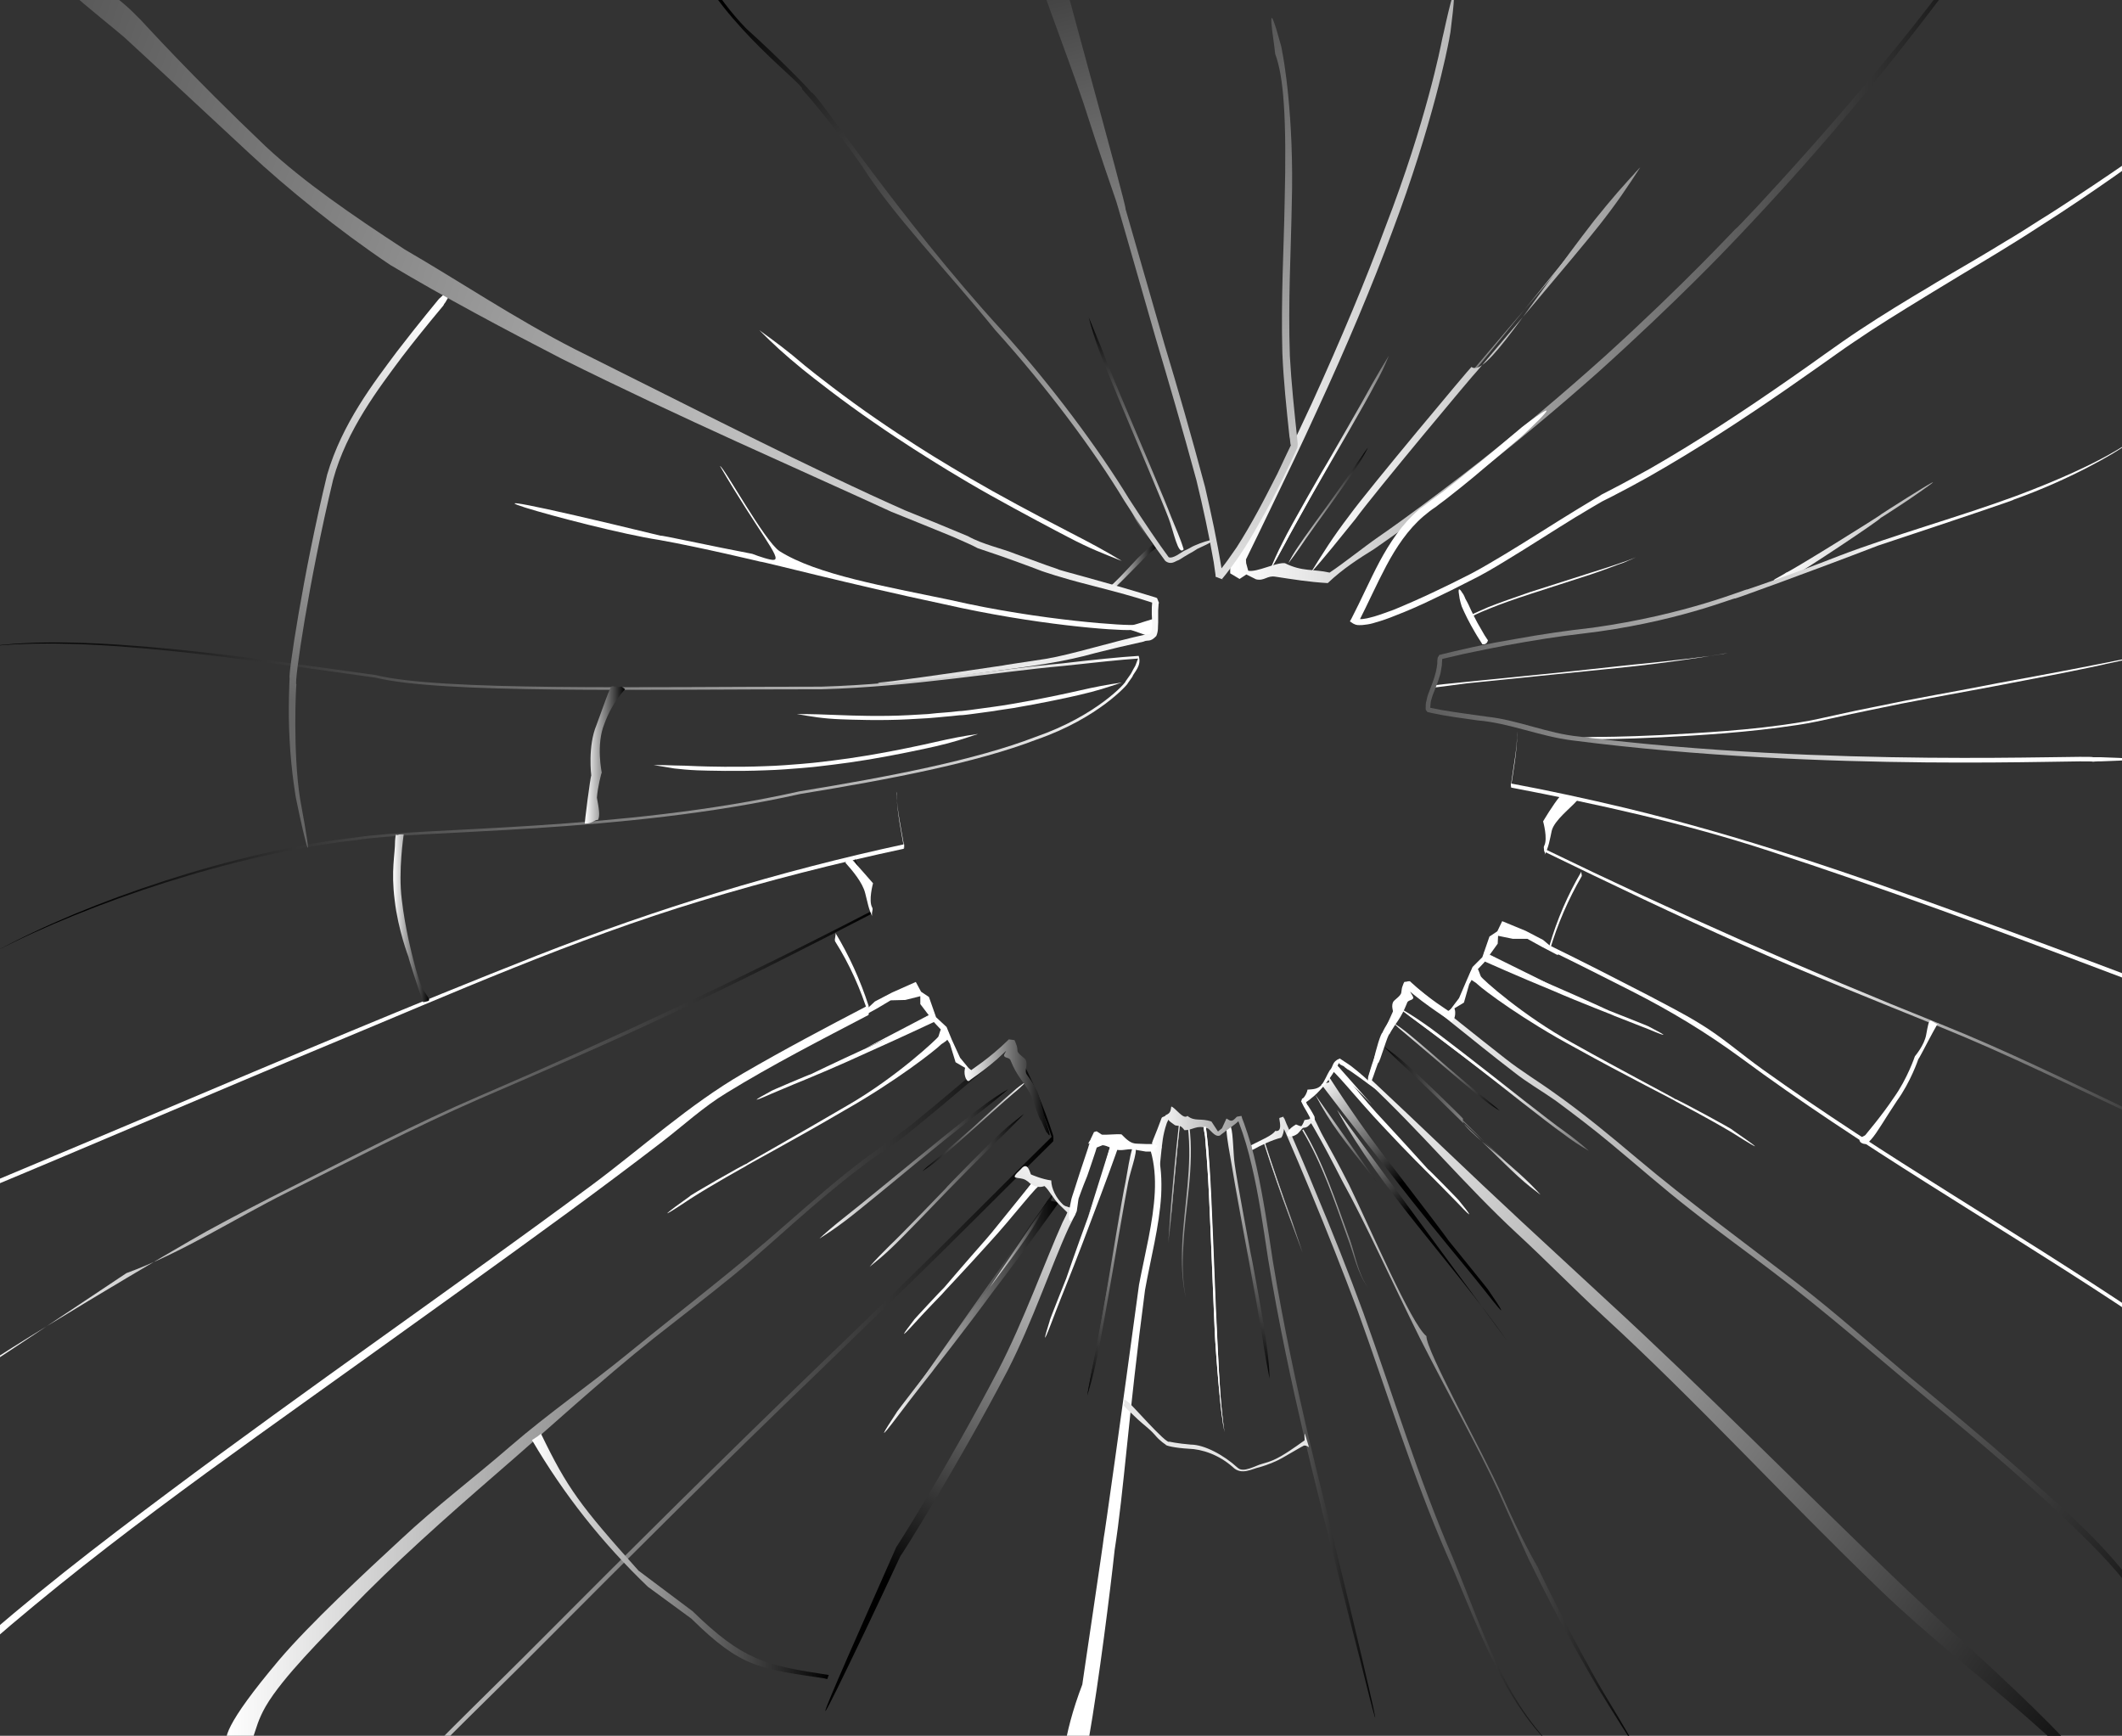 <?xml version="1.0" encoding="utf-8"?>
<!-- Generator: Adobe Illustrator 19.2.0, SVG Export Plug-In . SVG Version: 6.00 Build 0)  -->
<svg version="1.1" id="Layer_1" xmlns="http://www.w3.org/2000/svg" xmlns:xlink="http://www.w3.org/1999/xlink" x="0px" y="0px"
	 viewBox="0 0 565.6 462.6" style="enable-background:new 0 0 565.6 462.6;" xml:space="preserve">
<rect x="0" y="0" width="565.6" height="462.6" fill="#333333" stroke="none"/>
<style type="text/css">
	.st0{clip-path:url(#SVGID_2_);}
	.st1{fill:url(#SVGID_3_);}
	.st2{fill:url(#SVGID_4_);}
	.st3{fill:url(#SVGID_5_);}
	.st4{clip-path:url(#SVGID_2_);fill:url(#SVGID_6_);}
	.st5{fill:url(#SVGID_7_);}
	.st6{fill:url(#SVGID_8_);}
	.st7{fill:url(#SVGID_9_);}
	.st8{fill:url(#SVGID_10_);}
	.st9{fill:url(#SVGID_11_);}
	.st10{fill:url(#SVGID_12_);}
	.st11{fill:url(#SVGID_13_);}
	.st12{fill:url(#SVGID_14_);}
	.st13{fill:#FFFFFF;}
	.st14{fill:url(#SVGID_15_);}
	.st15{fill:none;}
	.st16{fill:url(#SVGID_16_);}
	.st17{fill:url(#SVGID_17_);}
	.st18{fill:url(#SVGID_18_);}
	.st19{fill:url(#SVGID_19_);}
	.st20{fill:url(#SVGID_20_);}
	.st21{fill:url(#SVGID_21_);}
	.st22{fill:url(#SVGID_22_);}
	.st23{fill:url(#SVGID_23_);}
	.st24{fill:url(#SVGID_24_);}
	.st25{fill:url(#SVGID_25_);}
	.st26{fill:url(#SVGID_26_);}
	.st27{fill:url(#SVGID_27_);}
	.st28{fill:url(#SVGID_28_);}
	.st29{fill:url(#SVGID_29_);}
	.st30{fill:url(#SVGID_30_);}
	.st31{fill:url(#SVGID_31_);}
	.st32{fill:url(#SVGID_32_);}
	.st33{fill:url(#SVGID_33_);}
	.st34{fill:url(#SVGID_34_);}
	.st35{fill:url(#SVGID_35_);}
	.st36{fill:url(#SVGID_36_);}
	.st37{fill:url(#SVGID_37_);}
	.st38{fill:url(#SVGID_38_);}
	.st39{fill:url(#SVGID_39_);}
	.st40{fill:url(#SVGID_40_);}
	.st41{fill:url(#SVGID_41_);}
	.st42{fill:url(#SVGID_42_);}
	.st43{fill:url(#SVGID_43_);}
	.st44{fill:url(#SVGID_44_);}
	.st45{fill:url(#SVGID_45_);}
	.st46{fill:#E6E6E6;}
	.st47{fill:url(#SVGID_46_);}
	.st48{fill:url(#SVGID_47_);}
	.st49{fill:url(#SVGID_48_);}
	.st50{fill:url(#SVGID_49_);}
	.st51{fill:url(#SVGID_50_);}
	.st52{fill:url(#SVGID_51_);}
	.st53{fill:url(#SVGID_52_);}
	.st54{fill:url(#SVGID_53_);}
	.st55{fill:url(#SVGID_54_);}
	.st56{fill:url(#SVGID_55_);}
	.st57{fill:url(#SVGID_56_);}
	.st58{fill:url(#SVGID_57_);}
	.st59{fill:url(#SVGID_58_);}
</style>
<g>
	<defs>
		<rect id="SVGID_1_" width="565.6" height="462.6"/>
	</defs>
	<clipPath id="SVGID_2_">
		<use xlink:href="#SVGID_1_"  style="overflow:visible;"/>
	</clipPath>
	<g class="st0">
		<linearGradient id="SVGID_3_" gradientUnits="userSpaceOnUse" x1="60.362" y1="396.727" x2="280.748" y2="396.727">
			<stop  offset="0" style="stop-color:#FFFFFF"/>
			<stop  offset="1" style="stop-color:#000000"/>
		</linearGradient>
		<path class="st1" d="M62.8,469.4c6-5.2,4-7.6,8-14.6c4.5-7.8,15.8-18.9,21.9-25.3c12.6-13.1,26.2-25.1,39.8-36.9
			c13.9-12,27.4-24.5,41.7-35.9c7.1-5.6,14.3-11.1,21.4-16.9c7.1-5.8,13.8-12.1,20.7-18c4.8-4.1,9.6-8.1,14.6-11.8
			c3.6-2.7,7.5-5,11-7.8c5.4-4.4,10.8-8.9,16.1-13.4c3.9-3.2,7.7-6.5,11.6-9.7c0,0,3.5,6.6,3.7,7c2.9,5.8,5.4,11.9,7.4,18.1
			c0-0.5,0-1.1,0-1.6c-13.4,13.1-26.5,26.5-39.9,39.5c-7.4,7.2-14.8,14.4-22.3,21.6c-25.2,24.3-50,48.9-74.7,73.7
			c-24.1,24.3-50.2,47.6-68.8,77.3c-0.2,0.4,0.2,1.3,0,1.6c18.5-29.7,44.7-53,68.8-77.3c24.7-24.8,49.5-49.5,74.7-73.7
			c7.4-7.2,14.9-14.4,22.3-21.6c13.4-13,26.6-26.4,39.9-39.5c0.1-0.1,0.1-1.4,0-1.6c-2.5-7.9-5.9-15.5-9.8-22.8
			c-0.1-0.3-1.2-2.5-1.4-2.3c-0.9,0.7-1.7,1.4-2.6,2.2c-7.6,6.4-15.1,12.8-22.8,19.1c-4.3,3.5-8.8,6.4-13.2,9.7
			c-7.4,5.5-14.3,11.6-21.3,17.7c-13.7,12.1-28.2,23.1-42.3,34.6c-9.9,8.1-21.4,16.1-31.1,24.5c-9.8,8.5-19.9,16.1-29.4,25
			c-9.3,8.6-24.2,22.4-32.5,32.2c-28.8,34.2-2.9,17.9-11.6,25.4C62.5,468,63,469.2,62.8,469.4L62.8,469.4z"/>
	</g>
	<g class="st0">
		<linearGradient id="SVGID_4_" gradientUnits="userSpaceOnUse" x1="218.382" y1="310.223" x2="268.678" y2="310.223">
			<stop  offset="0" style="stop-color:#FFFFFF"/>
			<stop  offset="1" style="stop-color:#000000"/>
		</linearGradient>
		<path class="st2" d="M268.7,290.3c-17.3,12.2-30.4,24.8-50.3,39.8"/>
		<g>
			<linearGradient id="SVGID_5_" gradientUnits="userSpaceOnUse" x1="218.382" y1="310.223" x2="268.678" y2="310.223">
				<stop  offset="0" style="stop-color:#FFFFFF"/>
				<stop  offset="1" style="stop-color:#000000"/>
			</linearGradient>
			<path class="st3" d="M268.7,290.3c-2.6,1.5-4.3,2.6-7.2,4.8c-3.2,2.2-18.3,14.6-18.3,14.6c0,0-15.1,12.4-18.2,14.8
				c-2.8,2.2-4.4,3.6-6.6,5.6c2.5-1.6,4.2-2.7,7.1-4.9c3.1-2.3,18.2-14.8,18.2-14.8c0,0,15.1-12.4,18.3-14.6
				C264.8,293.6,266.4,292.3,268.7,290.3z"/>
		</g>
	</g>
	
		<linearGradient id="SVGID_6_" gradientUnits="userSpaceOnUse" x1="264.046" y1="435.827" x2="317.356" y2="435.827" gradientTransform="matrix(-0.74 0.673 -0.673 -0.74 804.25 465.984)">
		<stop  offset="0" style="stop-color:#FFFFFF"/>
		<stop  offset="1" style="stop-color:#000000"/>
	</linearGradient>
	<path class="st4" d="M289.8,371.9c5.2-21.5,6.9-40.2,12.3-65.7"/>
	<g class="st0">
		
			<linearGradient id="SVGID_7_" gradientUnits="userSpaceOnUse" x1="263.442" y1="436.107" x2="317.356" y2="436.107" gradientTransform="matrix(-0.74 0.673 -0.673 -0.74 804.25 465.984)">
			<stop  offset="0" style="stop-color:#FFFFFF"/>
			<stop  offset="1" style="stop-color:#000000"/>
		</linearGradient>
		<path class="st5" d="M289.8,371.9c0.9-3,1.5-5,2.3-8.7c1-4,4.4-24,4.4-24c0,0,3.4-20.1,4.2-24.1c0.7-3.7,3.4-10.2,1.2-9.4
			c-0.9,3-1.2,5.6-1.9,9.3c-0.9,4-4.2,24.1-4.2,24.1c0,0-3.4,20.1-4.3,24C290.7,366.7,290.3,368.8,289.8,371.9z"/>
	</g>
	<g class="st0">
		
			<linearGradient id="SVGID_8_" gradientUnits="userSpaceOnUse" x1="84.492" y1="647.906" x2="139.503" y2="647.906" gradientTransform="matrix(0.225 -0.974 0.974 0.225 -353.708 79.378)">
			<stop  offset="0" style="stop-color:#FFFFFF"/>
			<stop  offset="1" style="stop-color:#000000"/>
		</linearGradient>
		<path class="st6" d="M290.2,84.6c0.8,3,1.4,5.1,2.7,8.6c1.3,3.8,9.2,22.4,9.2,22.4c0,0,7.9,18.6,9.3,22.3
			c1.4,3.5,2.6,10.4,4.1,8.5c-0.9-3-2-5.3-3.4-8.8c-1.4-3.8-9.3-22.4-9.3-22.4c0,0-7.9-18.6-9.2-22.4
			C292.2,89.4,291.4,87.5,290.2,84.6z"/>
	</g>
	<g class="st0">
		
			<linearGradient id="SVGID_9_" gradientUnits="userSpaceOnUse" x1="217.826" y1="401.801" x2="273.591" y2="401.801" gradientTransform="matrix(-0.441 0.897 -0.897 -0.441 801.952 290.401)">
			<stop  offset="0" style="stop-color:#FFFFFF"/>
			<stop  offset="1" style="stop-color:#000000"/>
		</linearGradient>
		<path class="st7" d="M338.4,367.4c-0.1-3.1-0.3-5.3-0.8-9c-0.4-4.1-4.1-24.1-4.2-24.1c0,0-3.8-20-4.3-24c-0.4-2.6-0.4-8.2-1-9.9
			c-0.2-0.7-0.6,0.2-1.2,0.7c0.2,3.1,0.8,5.7,1.4,9.4c0.6,4,4.3,24.1,4.3,24c0,0,3.7,20,4.2,24.1
			C337.4,362.3,337.8,364.4,338.4,367.4z"/>
	</g>
	<g class="st0">
		<linearGradient id="SVGID_10_" gradientUnits="userSpaceOnUse" x1="231.798" y1="317.217" x2="272.857" y2="317.217">
			<stop  offset="0" style="stop-color:#FFFFFF"/>
			<stop  offset="1" style="stop-color:#000000"/>
		</linearGradient>
		<path class="st8" d="M272.9,296.9c-14.1,12.2-27.1,27.7-41.1,40.6"/>
		<g>
			<linearGradient id="SVGID_11_" gradientUnits="userSpaceOnUse" x1="231.798" y1="317.217" x2="272.857" y2="317.217">
				<stop  offset="0" style="stop-color:#FFFFFF"/>
				<stop  offset="1" style="stop-color:#000000"/>
			</linearGradient>
			<path class="st9" d="M272.9,296.9c-2.1,1.6-3.6,2.7-6,4.9c-2.6,2.3-15,14.9-14.9,15c0,0-12.2,12.7-14.8,15.1
				c-2.3,2.3-3.6,3.6-5.4,5.7c2.1-1.7,3.5-2.8,5.9-5.1c2.6-2.4,14.8-15.1,14.8-15.1c0,0,12.3-12.6,14.9-14.9
				C269.7,300.2,271,298.9,272.9,296.9z"/>
		</g>
	</g>
	<g class="st0">
		
			<linearGradient id="SVGID_12_" gradientUnits="userSpaceOnUse" x1="204.496" y1="571.288" x2="230.62" y2="571.288" gradientTransform="matrix(-0.998 -6.740000e-02 6.740000e-02 -0.998 438.334 884.767)">
			<stop  offset="0" style="stop-color:#FFFFFF"/>
			<stop  offset="1" style="stop-color:#000000"/>
		</linearGradient>
		<path class="st10" d="M245.9,312.1c9.5-7.1,18.4-16.4,27.8-24"/>
		<g>
			
				<linearGradient id="SVGID_13_" gradientUnits="userSpaceOnUse" x1="204.496" y1="571.288" x2="230.62" y2="571.288" gradientTransform="matrix(-0.998 -6.740000e-02 6.740000e-02 -0.998 438.334 884.767)">
				<stop  offset="0" style="stop-color:#FFFFFF"/>
				<stop  offset="1" style="stop-color:#000000"/>
			</linearGradient>
			<path class="st11" d="M245.9,312.1c1.4-0.9,2.4-1.6,4-2.9c1.8-1.3,10.1-8.8,10.1-8.8c0,0,8.3-7.5,10-8.9c1.6-1.3,2.4-2.1,3.7-3.4
				c-1.4,1-2.4,1.6-3.9,3c-1.7,1.4-10,8.9-10,9c0,0-8.3,7.5-10.1,8.8C248,310.2,247.1,310.9,245.9,312.1z"/>
		</g>
	</g>
	<g class="st0">
		<g>
			<linearGradient id="SVGID_14_" gradientUnits="userSpaceOnUse" x1="304.077" y1="164.179" x2="16.878" y2="209.822">
				<stop  offset="0" style="stop-color:#FFFFFF"/>
				<stop  offset="1" style="stop-color:#000000"/>
			</linearGradient>
			<path class="st12" d="M-4.5,172.5c27-3.7,72.4,3.7,104.6,8.1c17.4,4.3,70.4,3.1,118.9,3.1c24.3-0.7,47.2-4.7,64.2-6.2
				c8.5-0.9,15.5-1.7,20.3-2c-0.1-0.6-0.7,1.8-1.1,2.3c-0.5,0.8-0.8,1.6-1.2,2.1c-0.8,1.1-1.2,1.7-1.2,1.7c0.3,0.1-7.5,9.1-24,14.8
				c-16.1,6.2-39,10.6-62.9,14.5c-47.6,10.7-100.9,9.5-118.3,12.3c-32.3,3.6-71.5,17.1-95.7,30.2c24.4-12.7,63.5-25.9,95.8-29.5
				c17.4-2.8,70.7-1.6,118.4-12.3c23.9-3.9,46.9-8.3,63-14.5c16.5-5.7,24.5-14.9,24.3-15c0,0,0.4-0.6,1.2-1.7
				c0.4-1.2,2.6-2.9,1.7-5.6c-4.9,0.3-11.9,1-20.4,2c-17,1.5-40,5.5-64.2,6.2c-48.5,0-101.5,1.2-118.8-3.1
				C68,175.5,22.5,168.3-4.5,172.5z"/>
		</g>
	</g>
	<g class="st0">
		<g>
			<g>
				<g>
					<path class="st13" d="M212.4,190.3c4.1,0.7,6.8,1.2,11.7,1.4c2.7,0.1,10.7,0.4,18,0c1.8-0.1,3.6-0.2,5.3-0.3
						c1.7-0.1,3.2-0.3,4.5-0.4c1.3-0.1,2.3-0.2,3.1-0.3c0.7-0.1,1.2-0.1,1.2-0.1s0.4,0,1.2-0.1c0.7-0.1,1.8-0.2,3.1-0.4
						c1.3-0.2,2.8-0.4,4.4-0.6c1.6-0.3,3.4-0.5,5.2-0.8c7.2-1.2,15.1-2.9,17.6-3.5c4.8-1.1,7.4-2,11.3-3.3
						c-4.1,0.6-6.8,1.1-11.6,2.2c-2.6,0.6-10.4,2.3-17.6,3.5c-1.8,0.3-3.6,0.6-5.2,0.8c-1.6,0.2-3.1,0.4-4.4,0.6
						c-1.3,0.2-2.3,0.3-3.1,0.4c-0.7,0.1-1.1,0.1-1.1,0.1s-0.4,0-1.1,0.1c-0.7,0.1-1.8,0.2-3.1,0.3c-1.3,0.1-2.8,0.2-4.4,0.4
						c-1.6,0.1-3.4,0.2-5.2,0.3c-7.3,0.4-15.3,0.1-17.9,0C219.3,190.4,216.5,190.3,212.4,190.3z"/>
				</g>
			</g>
		</g>
	</g>
	<g class="st0">
		<g>
			<g>
				<g>
					<path class="st13" d="M202.4,88c3.8,3.8,6.5,6.3,11.5,10.4c2.7,2.2,11,8.7,18.9,14.1c7.9,5.5,15.4,10.1,15.4,10.1
						s7.4,4.7,15.8,9.4c8.4,4.7,17.7,9.6,20.8,11.2c5.7,3,9.2,4.3,14.2,6.3c-4.6-2.8-7.8-4.5-13.6-7.5c-3.1-1.6-12.4-6.4-20.8-11.1
						c-8.4-4.7-15.8-9.3-15.8-9.3s-7.5-4.6-15.3-10c-7.9-5.4-16.2-11.9-18.9-14.1C209.7,93.3,206.8,91.2,202.4,88z"/>
				</g>
			</g>
		</g>
	</g>
	<g class="st0">
		<g>
			<g>
				<g>
					<path class="st13" d="M174.2,203.9c2,0.3,3.7,0.6,5.5,0.9c1.8,0.2,3.7,0.4,6.2,0.5c2.7,0.1,10.7,0.3,18,0
						c3.7-0.1,7.2-0.4,9.7-0.6c2.6-0.2,4.2-0.4,4.2-0.4s1.7-0.2,4.2-0.5c2.6-0.3,6-0.8,9.7-1.4c7.2-1.2,15.1-2.9,17.7-3.5
						c4.8-1.1,7.4-2,11.3-3.3c-4.1,0.6-6.8,1.1-11.6,2.2c-2.6,0.6-10.4,2.3-17.6,3.5c-3.6,0.6-7.1,1.1-9.6,1.4
						c-2.6,0.3-4.2,0.5-4.2,0.5s-1.7,0.2-4.2,0.4c-2.6,0.2-6,0.5-9.7,0.6c-7.3,0.3-15.3,0.1-17.9,0c-2.4-0.1-4.4-0.2-6.2-0.2
						C178,203.9,176.3,203.9,174.2,203.9z"/>
				</g>
			</g>
		</g>
	</g>
	<g class="st0">
		<g>
			<path class="st13" d="M239,212.2c0.2,4.7,1.2,9.4,2,14c0-0.4,0-0.8,0-1.2c-33.4,7.2-65.8,17.1-97.7,29.6
				c-33.8,13.3-67.3,27.5-100.7,41.6C26.2,303.1,9.9,310-6.4,316.8c-0.2,0.1,0.1,1.2,0,1.2c31.5-13.1,62.8-26.6,94.3-39.7
				c32.5-13.5,65.1-28,98.9-38.2c17.8-5.4,35.9-10,54.1-13.9c0,0,0-1.1,0-1.2c-0.8-4.6-1.8-9.3-2-14C239,211.3,239,211.8,239,212.2
				L239,212.2z"/>
		</g>
	</g>
	<g class="st0">
		<linearGradient id="SVGID_15_" gradientUnits="userSpaceOnUse" x1="-9.701" y1="298.301" x2="232.477" y2="298.301">
			<stop  offset="0" style="stop-color:#FFFFFF"/>
			<stop  offset="1" style="stop-color:#000000"/>
		</linearGradient>
		<path class="st14" d="M227.9,229.5c2,4.5,3.1,9.3,4.6,14c0-0.3,0-0.5,0-0.8c-34.4,17.8-69.3,34.2-104.7,49.4
			c-17,7.3-33.6,16-50.2,24.3c-7.6,3.8-15.1,7.7-22.6,11.8c-6.9,3.8-55.8,32.6-64.5,39.5c-3.4,2.8,43.3-28.5,43.2-28.4
			c14.8-5.4,28.6-14.4,42.8-21.5c17-8.5,33.8-17.3,51.2-24.9c17.6-7.6,35.1-15.1,52.4-23.3c17.6-8.3,35-17.1,52.3-26.1
			c0,0,0-0.7,0-0.8c-1.4-4.7-2.6-9.5-4.6-14C228,228.9,227.8,229.3,227.9,229.5L227.9,229.5z"/>
	</g>
	<g class="st0">
		<path class="st15" d="M232.5,243.1c-2.6-4.2-0.7-7.7-5.9-13.3"/>
		<path class="st13" d="M232.5,241.9c-1.1-1.8,0.2-6.5,0.2-6.5s-4.1-4.7-6-6.8c0.4,0.4-1.7,1-1.3,1.4c1.8,2,4.5,5.2,5.2,8
			c0.6,2.2,0.9,4.4,2,6.4C232.1,243.7,232.8,242.5,232.5,241.9L232.5,241.9z"/>
	</g>
	<g class="st0">
		<g>
			<path class="st13" d="M222.6,250.9c3.8,6,6.8,12.7,8.9,19.5c0-0.8,0-1.7,0-2.5c-11.3,5.9-22.5,11.8-33.5,18.2
				c-14.3,8.3-26.9,19.8-40.2,29.7c-37.4,27.7-75.7,54.1-113,82c-18.6,13.9-37.1,28.1-54.4,43.7c-0.4,0.4,0.4,2.1,0,2.5
				c32.8-29.5,69.3-54.9,105-80.5c18.8-13.5,37.6-26.9,56.3-40.6c8.3-6.1,16.6-12.3,24.8-18.6c5.7-4.4,11-9.3,17.1-13
				c12.2-7.5,25.1-14.1,37.9-20.8c0.1-0.1,0.1-2.3,0-2.5c-2.2-6.8-5.2-13.4-8.9-19.5C223,249,222.3,250.3,222.6,250.9L222.6,250.9z"
				/>
		</g>
	</g>
	<g class="st0">
		<g>
			<polygon class="st13" points="229.5,271.1 233.7,268.8 237.4,266.6 241.3,266.5 245.3,265.5 245.3,267.6 249.1,272.6 
				250.8,274.4 253.2,278.2 254.7,283.1 259.3,285.8 259.2,285.9 255.9,281.9 253.7,277.1 252.3,273.7 249.5,271.1 247.6,265.7 
				245.5,264.3 244.1,261.7 237.8,264.5 233.2,266.9 229,270.8 			"/>
		</g>
	</g>
	<g class="st0">
		<path class="st15" d="M248.2,270.2c-14.3,10.1-31.3,15-46.4,22.8"/>
		<g>
			<path class="st13" d="M248.2,270.2C248.3,270.2,248.1,270.3,248.2,270.2c0.8-0.3,1.4-0.9,0,0.7c0,0,1.1,1.3,1.1,1.3
				c-0.2,0.1-9.8,4.6-18.1,8.3c-8.2,3.8-16.5,7.2-16.5,7.2c0,0-5.4,2.2-9.1,3.8c-6.3,2.8-4,1.4-0.1-0.7c-0.5,0.1,10.6-4.6,10.6-4.5
				c0,0,6.8-3.3,14.9-7C239.1,275.7,248,270.4,248.2,270.2z"/>
			<path class="st13" d="M231,279.2c9.5-4.2,12.1-5.3,17.2-9"/>
		</g>
	</g>
	<g class="st0">
		<path class="st15" d="M296.1,304.9c-3.3,18-12,34.4-17.4,51.5"/>
		<g>
			<path class="st13" d="M296.1,304.9C296.1,304.8,296,305,296.1,304.9c0.3-0.8,0.4-1.7,0.4,0.5c0,0,1.6,0,1.6,0.1
				c0,0.3-3.8,10.7-7.2,19.6c-3.3,8.9-6.8,17.6-6.8,17.6c0,0-2.3,5.7-3.8,9.7c-2.6,6.8-1.9,4-0.5-0.4c-0.3,0.4,4.4-11.3,4.4-11.3
				c0,0,2.6-7.6,5.8-16.3C293.3,315.6,296,305.1,296.1,304.9z"/>
			<path class="st13" d="M290,324.4c3.9-10.2,5-12.9,6.1-19.5"/>
		</g>
	</g>
	<g class="st0">
		<path class="st15" d="M275.4,314.8c-9.4,15.3-23.3,27-34.3,40.6"/>
		<g>
			<path class="st13" d="M275.4,314.8C275.4,314.7,275.3,314.9,275.4,314.8c0.6-0.6,1-1.4,0.2,0.6c0,0,1.5,0.7,1.5,0.8
				c0.1-1.4-7.3,8.4-13.6,15.2c-6.2,6.9-12.5,13.5-12.5,13.6c0,0-4.2,4.3-7,7.4c-4.8,5.3-3.1,2.9-0.4-0.6c-0.4,0.3,8-8.7,8.1-8.7
				c0,0,5.1-6,11.1-12.8C269,323.6,275.2,315,275.4,314.8z"/>
			<path class="st13" d="M262.8,330.4c7.2-7.9,9.8-10.6,13.1-16.2"/>
		</g>
	</g>
	<g class="st0">
		<linearGradient id="SVGID_16_" gradientUnits="userSpaceOnUse" x1="235.851" y1="350.556" x2="279.73" y2="350.556">
			<stop  offset="0" style="stop-color:#FFFFFF"/>
			<stop  offset="1" style="stop-color:#000000"/>
		</linearGradient>
		<path class="st16" d="M279.7,319.3c-11.7,22.5-29.9,41.7-43.9,62.5"/>
		<g>
			<linearGradient id="SVGID_17_" gradientUnits="userSpaceOnUse" x1="235.74" y1="350.041" x2="282.27" y2="350.041">
				<stop  offset="0" style="stop-color:#FFFFFF"/>
				<stop  offset="1" style="stop-color:#000000"/>
			</linearGradient>
			<path class="st17" d="M279.7,319.3C279.8,319.2,279.6,319.5,279.7,319.3c0.8-1,1.3-2.1,0.4,0.7c0,0.1,2.2,0.4,2.1,0.5
				c-0.2,0.3-9.3,13-17.5,23.7c-7.9,10.8-16.2,21.2-16.1,21.2c0,0-5.4,6.8-9,11.6c-6.2,8.2-4.1,4.7-0.6-0.6
				c-0.5,0.5,10.4-13.6,10.4-13.6c-0.1,0,6.5-9.2,14.3-19.7C271.7,332.6,279.6,319.6,279.7,319.3z"/>
			<linearGradient id="SVGID_18_" gradientUnits="userSpaceOnUse" x1="263.785" y1="331.191" x2="279.73" y2="331.191">
				<stop  offset="0" style="stop-color:#FFFFFF"/>
				<stop  offset="1" style="stop-color:#000000"/>
			</linearGradient>
			<path class="st18" d="M263.8,343.1c9.3-12.3,11.8-15.6,15.9-23.8"/>
		</g>
	</g>
	<g class="st0">
		<path class="st15" d="M252.2,275.2c-21.7,21.1-50.6,30.9-74.1,48.1"/>
		<g>
			<path class="st13" d="M250.1,276.3c0.1-0.1,0.5-1.8,0.7-1.9c1.2-0.9,3.2,1.4,1.5,2.9c0,0.1-1.3,0.9-1.4,1
				c-1.7,1.7-12.2,9.9-25.6,17.5c-13.3,7.8-26.8,15-26.7,15.1c0,0-8.7,4.8-14.6,8.6c-9.9,6.6-6.2,3.6-0.1-0.7
				c-0.8,0.2,14.9-8.8,15-8.6c-0.1-0.1,13.9-7.9,27-15.6C239.1,287,249.9,276.7,250.1,276.3z"/>
		</g>
	</g>
	<g class="st0">
		<path class="st15" d="M306.1,165.4c-48.6,2.1-94.8-18.5-141.7-23.3"/>
		<g>
			<path class="st13" d="M302.3,166.5c0.3,0,5.2-1.7,5.5-1.6c0,1.6,0.3,3.6-0.9,4.9c-0.1,0-5.2-1.9-5.5-1.9
				c-3.9,0.2-25.3-1.3-49.9-6.9c-24.6-5.2-48.7-11.5-48.8-11.3c0,0-15.8-3.8-27-5.8c-19.1-2.9-76.5-19.8,0.5-1.1
				c-0.8-0.4,14.2,2.9,24.3,4.8c1.8,0.7,5.1,1.8,5.8,1.6c2.2-0.3-4.3-7.7-14.4-25c1,0.1,11.9,20.1,15.9,22.7
				c10,6.3,28.3,9.4,45.5,13C277.6,165.5,301.6,166.9,302.3,166.5z"/>
		</g>
	</g>
	<g class="st0">
		<path class="st15" d="M257,287.8c4.1-3.1,9-6.1,12.7-10.1c1.2,2.2,0.4,4.4,1.6,6.1c0.8,2.2,3.3,4.8,4.1,6.6
			c1.6,3.5,0.8,8.8,4.1,11.4"/>
		<g>
			<linearGradient id="SVGID_19_" gradientUnits="userSpaceOnUse" x1="257.073" y1="289.811" x2="279.967" y2="289.811">
				<stop  offset="0" style="stop-color:#FFFFFF"/>
				<stop  offset="1" style="stop-color:#000000"/>
			</linearGradient>
			<path class="st19" d="M258.4,288c-0.1,0-0.1,0.1-0.2,0.1c-0.7,0.2-1.6-2.2-0.8-3.9c0,0,1.5,1,1.5,1c0.1-0.2,4.7-3,9.8-8l0.1-0.1
				l0.1-0.1l0,0c0.7,0.1-1.5-0.2,1.5,0.2l0,0l0,0l0.2,0.4c0.1,0.3,0.2,0.5,0.3,0.8c0.2,0.5,0.3,1.1,0.3,1.6c0.1,1,2,1.9,2.2,2.5
				c0.7,1.6-0.5,2.7,0.3,3.9c1.6,2.1,2.7,4.1,2.5,4.1c0.4,0,1.6,4.5,2.3,7.6c0.9,2.6,2,5.9,0.6,3.8c-0.3-0.1-0.8-1.5-1.6-3.3
				c-0.4,0.4-2.9-8.1-3.3-7.7c0.1,0-0.7-1.4-2.4-3.7c-0.9-1.4-1.5-2.3-2.4-4.5c-0.3-1-1.6-0.6-1.8-1.4c0-0.4,1.2-2.1,1.1-2.5
				l-0.2-0.5l-0.1-0.1l0,0c-1.3-0.2,1.8,0.2,1.5,0.2l0,0l0,0l-0.1,0.1l-0.3,0.2C264.6,284,258.4,287.8,258.4,288z"/>
		</g>
	</g>
	<g class="st0">
		<linearGradient id="SVGID_20_" gradientUnits="userSpaceOnUse" x1="346.982" y1="291.53" x2="579.067" y2="459.856">
			<stop  offset="0" style="stop-color:#FFFFFF"/>
			<stop  offset="1" style="stop-color:#000000"/>
		</linearGradient>
		<path class="st20" d="M590.2,446.9c-6.1-5.1-14.2-10.5-18.3-17.4c-4.6-7.7-10.3-13.8-16.6-20c-12.9-12.8-26.7-24.4-40.6-35.9
			c-14.1-11.7-27.9-23.9-42.5-34.9c-7.2-5.5-14.6-10.8-21.7-16.4c-7.2-5.6-14.1-11.7-21.1-17.5c-4.8-4-9.8-7.8-14.8-11.5
			c-3.7-2.6-7.6-4.8-11.1-7.6c-5.5-4.2-10.9-8.6-16.4-13c-3.9-3.1-7.8-6.3-11.8-9.5c0,0-3.4,6.6-3.6,7.1c-2.8,5.9-5.2,12-7,18.3
			c0-0.5,0-1.1,0-1.6c13.7,12.8,27.1,25.8,40.8,38.5c7.6,7,15.1,14,22.7,21c25.7,23.6,50.8,49.1,76,73.3
			c24.6,23.7,51.5,44.8,70.7,74.1c0.2,0.4-7.8,22.5,0,1.6c-19.2-29.3-49.2-48.1-73.8-71.8c-25.2-24.2-48.1-49.4-73.8-73
			c-7.6-7-15.4-15-23-22c-13.7-12.7-25.9-27.4-39.6-40.2c-0.1-0.1-0.1-1.4,0-1.6c2.3-8,5.6-15.6,9.3-23c0.1-0.3,1.1-2.5,1.4-2.4
			c0.9,0.7,1.7,1.4,2.6,2.1c7.7,6.2,15.4,12.4,23.2,18.5c4.3,3.4,9,6.2,13.4,9.4c7.5,5.3,14.6,11.2,21.6,17.1
			c14,11.8,28.6,22.4,43.1,33.6c10.1,7.8,19.7,16.4,29.5,24.6c10,8.3,20,16.5,29.7,25.1c9.5,8.4,19.6,17.1,27.7,27.2
			c7.2,8.9,28.9,28.6,37.6,21.1c21.3-18.5-17.8,8.1-17.6,8.3L590.2,446.9z"/>
	</g>
	<g class="st0">
		<linearGradient id="SVGID_21_" gradientUnits="userSpaceOnUse" x1="397.865" y1="287.408" x2="442.339" y2="322.168">
			<stop  offset="0" style="stop-color:#FFFFFF"/>
			<stop  offset="1" style="stop-color:#000000"/>
		</linearGradient>
		<path class="st21" d="M372.3,268.2c17.6,11.8,30.9,24,51.1,38.5"/>
		<g>
			<linearGradient id="SVGID_22_" gradientUnits="userSpaceOnUse" x1="397.901" y1="287.361" x2="442.375" y2="322.121">
				<stop  offset="0" style="stop-color:#FFFFFF"/>
				<stop  offset="1" style="stop-color:#000000"/>
			</linearGradient>
			<path class="st22" d="M372.3,268.2c2.6,1.5,4.3,2.5,7.3,4.6c3.2,2.1,18.6,14.2,18.6,14.2c0,0,15.3,12.1,18.5,14.3
				c2.9,2.1,4.5,3.4,6.8,5.4c-2.6-1.5-4.3-2.6-7.2-4.8c-3.2-2.2-18.5-14.3-18.5-14.3c0,0-15.4-12-18.6-14.2
				C376.3,271.3,374.7,270.1,372.3,268.2z"/>
		</g>
	</g>
	<g class="st0">
		
			<linearGradient id="SVGID_23_" gradientUnits="userSpaceOnUse" x1="569.477" y1="293.829" x2="610.473" y2="293.829" gradientTransform="matrix(-1 2.310000e-02 2.310000e-02 1 972.657 -8.793)">
			<stop  offset="0" style="stop-color:#FFFFFF"/>
			<stop  offset="1" style="stop-color:#000000"/>
		</linearGradient>
		<path class="st23" d="M368.7,278.8c14.4,11.8,27.6,27.1,41.9,39.6"/>
		<g>
			
				<linearGradient id="SVGID_24_" gradientUnits="userSpaceOnUse" x1="569.477" y1="293.829" x2="610.473" y2="293.829" gradientTransform="matrix(-1 2.310000e-02 2.310000e-02 1 972.657 -8.793)">
				<stop  offset="0" style="stop-color:#FFFFFF"/>
				<stop  offset="1" style="stop-color:#000000"/>
			</linearGradient>
			<path class="st24" d="M368.7,278.8c2.2,1.6,3.7,2.6,6.1,4.8c2.7,2.2,15.3,14.5,15.2,14.6c-1.2,1.6,6.1,6.6,15.1,14.7
				c2.4,2.2,3.7,3.5,5.5,5.5c-2.1-1.6-3.6-2.7-6-4.9c-2.6-2.3-15.1-14.7-15.1-14.7c0,0-12.5-12.3-15.2-14.6
				C371.9,282,370.6,280.7,368.7,278.8z"/>
		</g>
	</g>
	<g class="st0">
		
			<linearGradient id="SVGID_25_" gradientUnits="userSpaceOnUse" x1="-126.778" y1="614.015" x2="-100.688" y2="614.015" gradientTransform="matrix(0.996 -9.040000e-02 -9.040000e-02 -0.996 554.277 885.523)">
			<stop  offset="0" style="stop-color:#FFFFFF"/>
			<stop  offset="1" style="stop-color:#000000"/>
		</linearGradient>
		<path class="st25" d="M399.7,296c-9.6-6.9-18.7-16-28.3-23.3"/>
		<g>
			
				<linearGradient id="SVGID_26_" gradientUnits="userSpaceOnUse" x1="-126.778" y1="614.015" x2="-100.688" y2="614.015" gradientTransform="matrix(0.996 -9.040000e-02 -9.040000e-02 -0.996 554.277 885.523)">
				<stop  offset="0" style="stop-color:#FFFFFF"/>
				<stop  offset="1" style="stop-color:#000000"/>
			</linearGradient>
			<path class="st26" d="M399.7,296c-1.5-0.9-2.4-1.5-4.1-2.8c-1.8-1.3-10.3-8.6-10.3-8.6c0,0-8.5-7.3-10.2-8.7
				c-1.6-1.3-2.5-2.1-3.7-3.3c1.4,0.9,2.4,1.6,4,2.9c1.8,1.4,10.2,8.7,10.2,8.7c0,0,8.5,7.3,10.3,8.6
				C397.5,294.1,398.4,294.8,399.7,296z"/>
		</g>
	</g>
	<g class="st0">
		
			<linearGradient id="SVGID_27_" gradientUnits="userSpaceOnUse" x1="345.325" y1="16.421" x2="390.95" y2="52.08" gradientTransform="matrix(-7.620000e-02 -0.997 0.997 -7.620000e-02 364.163 469.177)">
			<stop  offset="0" style="stop-color:#FFFFFF"/>
			<stop  offset="1" style="stop-color:#000000"/>
		</linearGradient>
		<path class="st27" d="M338.3,152.4c9.6-19.7,20-34.9,31.9-57.7"/>
		<g>
			
				<linearGradient id="SVGID_28_" gradientUnits="userSpaceOnUse" x1="345.325" y1="16.421" x2="390.95" y2="52.08" gradientTransform="matrix(-7.620000e-02 -0.997 0.997 -7.620000e-02 364.163 469.177)">
				<stop  offset="0" style="stop-color:#FFFFFF"/>
				<stop  offset="1" style="stop-color:#000000"/>
			</linearGradient>
			<path class="st28" d="M338.3,152.4c1.2-2.9,2-4.8,3.7-8.1c1.7-3.6,11.7-21,11.8-21c0,0,10-17.3,11.9-20.9c1.8-3.2,2.9-5,4.5-7.6
				c-1.2,2.9-2.1,4.8-3.9,8c-1.8,3.6-11.9,20.9-11.9,20.9c0,0-10,17.3-11.8,21C340.9,147.9,339.9,149.7,338.3,152.4z"/>
		</g>
	</g>
	<g class="st0">
		
			<linearGradient id="SVGID_29_" gradientUnits="userSpaceOnUse" x1="584.05" y1="46.277" x2="628.223" y2="46.277" gradientTransform="matrix(9.790000e-02 2.365 2.428 -0.1 221.431 -1330.259)">
			<stop  offset="0" style="stop-color:#FFFFFF"/>
			<stop  offset="1" style="stop-color:#000000"/>
		</linearGradient>
		<path class="st29" d="M349.2,152.9c26.2-37,60.1-71.5,87.9-108.3"/>
		<g>
			<linearGradient id="SVGID_30_" gradientUnits="userSpaceOnUse" x1="349.162" y1="98.728" x2="437.054" y2="98.728">
				<stop  offset="0" style="stop-color:#FFFFFF"/>
				<stop  offset="1" style="stop-color:#999999"/>
			</linearGradient>
			<path class="st30" d="M349.2,152.9c3.5-5.6,5.8-9.4,10.6-15.7c5-6.9,32.3-39.5,32.4-39.4c3.8,2.9,14.8-15.9,32.7-39
				c4.9-6.1,7.8-9.4,12.3-14.2c-3.6,5.5-6.1,9.3-10.9,15.4c-5.2,6.7-32.7,39-32.7,39c-0.1-0.1-27.3,32.4-32.3,39.3
				C356.3,144.5,353.5,148,349.2,152.9z"/>
		</g>
	</g>
	<g class="st0">
		
			<linearGradient id="SVGID_31_" gradientUnits="userSpaceOnUse" x1="-157.042" y1="882.217" x2="-128.722" y2="882.217" gradientTransform="matrix(-0.109 -0.994 -0.994 0.109 1215.505 -103.118)">
			<stop  offset="0" style="stop-color:#FFFFFF"/>
			<stop  offset="1" style="stop-color:#000000"/>
		</linearGradient>
		<path class="st31" d="M364.6,119.3c-6.2,10.5-14.5,20.4-21.2,30.8"/>
		<g>
			
				<linearGradient id="SVGID_32_" gradientUnits="userSpaceOnUse" x1="-157.042" y1="882.217" x2="-128.722" y2="882.217" gradientTransform="matrix(-0.109 -0.994 -0.994 0.109 1215.505 -103.118)">
				<stop  offset="0" style="stop-color:#FFFFFF"/>
				<stop  offset="1" style="stop-color:#000000"/>
			</linearGradient>
			<path class="st32" d="M364.6,119.3c-0.8,1.6-1.4,2.7-2.5,4.4c-1.2,2-7.8,11.2-7.8,11.2c0,0-6.7,9.2-7.9,11.1
				c-1.2,1.7-1.9,2.7-3,4.1c0.8-1.6,1.4-2.6,2.6-4.4c1.2-1.9,7.9-11.1,7.9-11.1c0,0,6.6-9.2,7.8-11.2
				C362.9,121.7,363.6,120.7,364.6,119.3z"/>
		</g>
	</g>
	<g class="st0">
		<g>
			<path class="st13" d="M404.4,194.9c0,4.6-1,9.3-1.6,13.8c0,0.1,0,1.2,0,1.2c23,4.4,46.2,9.5,68.5,16.8c30.7,10,61,21.2,91.1,32.6
				c17.1,6.4,34.1,13,51.1,19.6c-0.1-0.1,0.1-1.2,0-1.2c-30-11.6-60-23.1-90.2-34c-29.7-10.8-59.4-21-90.2-28.4
				c-10.1-2.4-20.2-4.6-30.4-6.5c0,0.4,0,0.8,0,1.2c0.7-4.7,1.6-9.5,1.7-14.2C404.4,195.6,404.4,194.4,404.4,194.9L404.4,194.9z"/>
		</g>
	</g>
	<g class="st0">
		<linearGradient id="SVGID_33_" gradientUnits="userSpaceOnUse" x1="481.329" y1="254.4" x2="600.092" y2="292.751">
			<stop  offset="0" style="stop-color:#FFFFFF"/>
			<stop  offset="1" style="stop-color:#000000"/>
		</linearGradient>
		<path class="st33" d="M415.9,212.9c-1.9,4.5-2.9,9.4-4.3,14.1c0-0.3,0-0.5,0-0.8c34.8,16.9,70,32.5,105.8,46.8
			c17.2,6.9,33.9,15.1,50.7,23.1c7.7,3.6,15.2,7.4,22.8,11.3c7,3.6,14.1,7.2,21.5,9.7c0.1,0-0.1,0.8,0,0.8
			c-15-5.1-28.9-13.7-43.3-20.5c-17.2-8.1-34.2-16.5-51.7-23.6c-17.7-7.2-35.4-14.2-52.9-22c-17.8-7.9-35.3-16.3-52.8-24.8
			c0,0,0-0.7,0-0.8c1.3-4.7,2.4-9.6,4.3-14.1C415.8,212.3,416,212.7,415.9,212.9L415.9,212.9z"/>
	</g>
	<g class="st0">
		<path class="st15" d="M411.6,226.6c2.5-4.3,0.5-7.7,5.6-13.4"/>
		<path class="st13" d="M411.6,225.4c1-1.9-0.3-6.5-0.3-6.5s2.7-4.6,4.6-6.8c-0.4,0.4,4.8,0.8,4.5,1.2c-1.8,2.1-6.1,5.3-6.8,8.1
			c-0.5,2.3-0.8,4.4-1.9,6.4C412,227.2,411.2,226,411.6,225.4L411.6,225.4z"/>
	</g>
	<g class="st0">
		<g>
			<path class="st13" d="M421.5,232.3c-3.6,6.1-6.5,12.8-8.5,19.7c0,0.1-0.1,1.2,0,1.2c7.4,3.6,14.7,7.3,22,11
				c10.4,5.3,19.7,10.9,29.1,17.8c31.8,23.5,66.3,43.2,99.3,64.9c18.9,12.4,37.2,25.5,54.4,40.2c-0.2-0.2,0.2-1.1,0-1.2
				c-30.4-26-64.5-46.8-98.2-68c-16.9-10.6-33.6-21.3-49.8-32.9c-5.6-4-10.9-8.7-16.9-12.3c-4.4-2.7-9-5-13.5-7.4
				c-8.7-4.5-17.5-9-26.3-13.3c0,0.4,0,0.8,0,1.2c2-6.8,4.9-13.5,8.5-19.7C421.7,233.3,421.4,232.6,421.5,232.3L421.5,232.3z"/>
		</g>
	</g>
	<g class="st0">
		<g>
			<polygon class="st13" points="415.1,254.5 410.9,252.3 407.1,250.2 403.2,250.2 399.3,249.4 399.2,251.5 395.6,256.5 
				393.9,258.3 391.6,262.3 390.2,267.2 385.7,269.9 385.8,270.1 388.9,266 391,261.1 392.5,257.7 395.1,255.1 397,249.6 
				399.1,248.2 400.4,245.5 406.7,248.1 411.3,250.5 415.7,254.2 			"/>
		</g>
	</g>
	<g class="st0">
		<path class="st15" d="M396.4,254.1c14.5,9.7,31.6,14.2,46.9,21.7"/>
		<g>
			<path class="st13" d="M396.4,254.1C396.3,254.1,396.5,254.2,396.4,254.1c-0.8-0.3-1.5-0.9,0,0.7c0,0-1.1,1.3-1,1.3
				c0.2,0.1,9.9,4.4,18.2,7.8c8.3,3.6,16.6,6.7,16.6,6.8c0,0,5.4,2.1,9.2,3.6c6.4,2.7,4,1.3,0.1-0.7c0.5,0.1-10.7-4.3-10.7-4.3
				c0,0-6.9-3.2-15-6.7C405.6,259.3,396.6,254.3,396.4,254.1z"/>
			<path class="st13" d="M413.8,262.7c-9.6-4-12.2-5-17.4-8.6"/>
		</g>
	</g>
	<g class="st0">
		<path class="st15" d="M356.4,283.9c9.8,15.1,23.9,26.4,35.2,39.7"/>
		<g>
			<path class="st13" d="M356.4,283.9C356.4,283.8,356.5,284,356.4,283.9c-0.6-0.6-1-1.4-0.2,0.6c0,0-1.5,0.7-1.5,0.8
				c-0.1-1.4,7.5,8.2,13.9,14.9c6.3,6.8,12.8,13.2,12.8,13.2c0,0,4.2,4.2,7.1,7.2c4.9,5.2,3.2,2.8,0.4-0.6c0.4,0.3-8.2-8.5-8.3-8.4
				c0,0-5.2-5.8-11.4-12.5C363,292.6,356.6,284.1,356.4,283.9z"/>
			<path class="st13" d="M365.6,294.3c-7.4-7.7-5.7-4.9-9.2-10.4"/>
		</g>
	</g>
	<g class="st0">
		<linearGradient id="SVGID_34_" gradientUnits="userSpaceOnUse" x1="353.586" y1="295.627" x2="375.976" y2="322.815">
			<stop  offset="0" style="stop-color:#FFFFFF"/>
			<stop  offset="1" style="stop-color:#000000"/>
		</linearGradient>
		<path class="st34" d="M356.4,295.8c11.8,21.6,30,39.8,45.2,61.4"/>
		<g>
			<linearGradient id="SVGID_35_" gradientUnits="userSpaceOnUse" x1="351.937" y1="287.534" x2="374.326" y2="314.721">
				<stop  offset="0" style="stop-color:#FFFFFF"/>
				<stop  offset="1" style="stop-color:#000000"/>
			</linearGradient>
			<path class="st35" d="M354.7,287.7C354.7,287.5,354.9,287.8,354.7,287.7c-0.8-1-1.3-2.1-0.4,0.7c0,0.1-2.2,0.5-2.1,0.6
				c0.2,0.3,9.6,12.7,18,23.2c8.2,10.6,16.6,20.8,16.6,20.8c0,0,5.5,6.6,9.3,11.4c6.3,8.1,4.2,4.6,0.6-0.6
				c0.5,0.5-10.7-13.3-10.7-13.3c0.1,0-6.7-9-14.7-19.4C363,300.7,354.9,288,354.7,287.7z"/>
			<linearGradient id="SVGID_36_" gradientUnits="userSpaceOnUse" x1="348.63" y1="291.054" x2="371.037" y2="318.262">
				<stop  offset="0" style="stop-color:#FFFFFF"/>
				<stop  offset="1" style="stop-color:#000000"/>
			</linearGradient>
			<path class="st36" d="M367.1,315.2c-9.5-12.1-12.2-15.3-16.5-23.4"/>
		</g>
	</g>
	<g class="st0">
		<path class="st15" d="M392.5,259.2c22.2,20.6,51.3,29.6,75.1,46.3"/>
		<g>
			<path class="st13" d="M394.7,260.2c-0.1-0.1-0.6-1.8-0.8-1.9c-1.2-0.8-3.2,1.5-1.5,3c0,0,1.3,0.8,1.4,1c1.8,1.7,12.4,9.6,26,16.9
				c13.5,7.5,27.1,14.3,27,14.4c0,0,8.8,4.6,14.8,8.2c10,6.3,6.2,3.5,0.1-0.7c0.8,0.2-15.1-8.4-15.2-8.2c0.1-0.1-14.1-7.5-27.3-14.9
				C405.9,270.7,394.8,260.7,394.7,260.2z"/>
		</g>
	</g>
	<g class="st0">
		<g>
			<path class="st13" d="M386.6,272.2c0.1,0,0.1,0.1,0.2,0.1c0.7,0.1,1.6-2.3,0.7-3.9c0,0-1.5,1.1-1.5,1c-0.1-0.2-4.8-2.9-10-7.7
				l-0.1-0.1l-0.1-0.1l0,0c-0.7,0.1,1.5-0.2-1.5,0.2l0,0l0,0l-0.2,0.4c-0.1,0.3-0.2,0.5-0.3,0.8c-0.2,0.5-0.2,1.1-0.3,1.6
				c-0.1,1-2,2-2.2,2.6c-0.7,1.6,0.6,2.7-0.3,3.9c-1.6,2.2-2.6,4.2-2.5,4.2c-0.4,0-1.8,4.5-2.4,7.6c-0.8,2.6-2.3,6.3-0.9,6
				c0.3-0.1,1.4-3.7,2.1-5.5c0.4,0.3,2.7-8.2,3.1-7.7c-0.1,0,0.7-1.4,2.3-3.7c0.9-1.4,1.4-2.3,2.3-4.5c0.2-1,1.6-0.7,1.7-1.5
				c0-0.4-1.3-2.1-1.2-2.5l0.2-0.5l0.1-0.1l0,0c1.3-0.2-1.8,0.3-1.5,0.2l0,0l0,0l0.1,0.1l0.3,0.2
				C380.4,268.3,386.6,271.9,386.6,272.2z"/>
		</g>
	</g>
	<g class="st0">
		<path class="st15" d="M270.4,312.8c5.5,0,15.3,10.5,15.3,10.5s-7.4,15.1-11,20.4c-17.2,27.6-39.2,79.5-54.5,112.4"/>
		<g>
			<linearGradient id="SVGID_37_" gradientUnits="userSpaceOnUse" x1="289.037" y1="312.061" x2="227.256" y2="414.812">
				<stop  offset="0" style="stop-color:#FFFFFF"/>
				<stop  offset="1" style="stop-color:#000000"/>
			</linearGradient>
			<path class="st37" d="M274,314.9c-0.2-0.1-0.3-0.2-0.6-0.4c-1.9-1.1-4.8,0.3-1.3-2.9c1.9-2.4,2.5,1.3,2.7,1.4
				c0.2,0.1,3,1.3,5.4,1.6c0,2.2,1.4,4.8,3.1,6.4c0.8,0.8,2.2,0.6,3.1,1.5l0,0l0,0c0-0.3,0.3,2.3,0.2,1.2l-0.1,0.1l-0.1,0.2
				l-0.2,0.4l-0.4,0.9l-0.9,1.8c-4.7,10.2-9.7,25.2-16.3,38.1c-13.5,25.8-28.5,49.6-28.6,49.5c0,0-8,17.2-13.8,29.1
				c-9.8,20.3-6.4,11.9-0.8-0.9c-0.6,1.3,13.5-30.6,13.5-30.6c0.1,0,13.8-21.6,27.2-47.2c6.7-12.9,12.6-29.3,17.1-39.3l0.9-1.8
				l0.4-0.9l0.2-0.4l0.1-0.1l0-0.1c0.3,2.4,0.1,0.6,0.2,1.2l0,0l-0.2-0.2c-0.8-0.9-1.7-1.7-2.4-2.4c-1.6-1.5-2.8-4-4-5
				C275.9,317,274.1,315,274,314.9z"/>
		</g>
	</g>
	<g class="st0">
		<path class="st15" d="M285.1,324c0.9-1.9-0.1-0.5,6.2-19.1c0,0,12.3,1,15.9,1c4.3,13.1-2.5,29.9-4.3,45.7
			c-4.6,39.1-10.4,74.9-16.5,113.7"/>
		<g>
			<path class="st13" d="M287.5,319.4c-0.1,0.3-0.4,3-0.5,3.4c-1.2,3.1-3.1,4.6-1.5-2.9c0-0.1,0.2-0.8,0.3-1.1
				c0.1-0.2,0.8-2.5,2-6.2c0.6-1.9,1.4-4.1,2.2-6.6l0.3-1l0.1-0.2l0-0.1l0,0c-0.9,0.6,0.5-1.2,0.3-1.1l0.9-1.9l0.7-0.2l1.4,0.9
				c1.4,0.1,3.7-0.2,5.2-0.1c1.5,1.5,2.5,2.5,4.2,2.5l2.5,0.1l1.3,0l0.3,0c-0.2-0.2,2.3,0.5,1.5-0.1l0.1,1l-0.8,0.9l0.2-0.8l0.2,0.7
				c1.1,3.7,1.3,7.9,1.1,12c-0.5,8.3-2.8,16.8-4.3,25.2c-4.5,34.2-5.6,53.3-8.1,69.3c-1.1,10.3-4.2,35-6.9,50.4
				c-4.6,26.2-12.3,13.1-1.7-14.6c-0.3,1.7,5.8-39.1,5.7-39.1c0.1,0,4.8-33.4,9.4-67.4c1.6-8.4,3.8-16.7,4.2-24.6
				c0.2-3.9-0.1-7.7-1.1-11.1l-0.1-0.3l0-0.2l0,0c-0.8-0.6,1.1,0.8,0.9,0.7l-0.1,0l-0.7,0l-1.3,0l-3.5-0.6c-1.6-0.1-2.2,0.3-3.7,0.2
				c-1.5-0.1-3-1.2-4.3-1.3l-2,0.8l-0.2,0l-0.1,0c-0.9,0.6,1.2-0.8,0.9-0.7l0,0l0,0.1l-0.2,0.5l-0.3,1c-0.8,2.5-1.6,4.7-2.2,6.5
				C288.3,317,287.6,319.2,287.5,319.4z"/>
		</g>
	</g>
	<g class="st0">
		<g>
			<linearGradient id="SVGID_38_" gradientUnits="userSpaceOnUse" x1="316.715" y1="293.767" x2="315.072" y2="373.637">
				<stop  offset="0" style="stop-color:#FFFFFF"/>
				<stop  offset="1" style="stop-color:#000000"/>
			</linearGradient>
			<path class="st38" d="M316.6,300.2l0.4-0.1c1.4,10.8-1.1,21.5-1.6,32.1c-0.3,4.6-0.2,9.3,0.7,13.8c-1.1-4.7-1.2-9.5-1-14.3
				C315.6,321.2,317.9,310.7,316.6,300.2z"/>
		</g>
	</g>
	<g class="st0">
		<g>
			
				<linearGradient id="SVGID_39_" gradientUnits="userSpaceOnUse" x1="376.13" y1="288.474" x2="374.505" y2="367.461" gradientTransform="matrix(0.907 -0.422 0.422 0.907 -118.274 192.401)">
				<stop  offset="0" style="stop-color:#FFFFFF"/>
				<stop  offset="1" style="stop-color:#000000"/>
			</linearGradient>
			<path class="st39" d="M347.1,301.2l0.3-0.2c5.5,9.2,8.7,19.4,12.4,29.4c1.5,4.3,2.2,9,4.8,12.7c-2.8-3.7-3.7-8.8-5.4-13.2
				C355.7,320,352.4,310.1,347.1,301.2z"/>
		</g>
	</g>
	<g class="st0">
		<path class="st15" d="M309.2,310.6c-0.9-4.1,0.6-10.8,2-13.1c3.8,1.1,8.2,3.1,13.5,4.8c0.9-1,5.7-3.8,5.7-4.8
			c5.5,13.8,7,32,9.8,47.8c7.4,38.5,17.2,73.8,26.4,112.2"/>
		<g>
			<linearGradient id="SVGID_40_" gradientUnits="userSpaceOnUse" x1="307.106" y1="376.31" x2="366.692" y2="376.31">
				<stop  offset="0" style="stop-color:#FFFFFF"/>
				<stop  offset="1" style="stop-color:#000000"/>
			</linearGradient>
			<path class="st40" d="M309.7,305.4c0,0.4,0,0.5-0.1,0.9c-0.6,5.5-0.7,10.4-2.1,0.2c0-0.1,1-0.9,1-1.2c-2-1.1-2.2,1.7,1.1-7.3
				c0.2-0.5,0.9-0.3,1.1-0.8c1.2-0.5,1.3-1,1.5-2.3c1.1,0.3,3.2,3.6,4.3,2.5c2,1.6,3.5,0.5,6.4,1.5l1.9,2.9c-1,0.2,0-0.2-0.1-0.3
				l1-0.8l1.2-2.6c1.2,0.7,1.4,1,2.7-0.4c0.5-0.2-0.9,0.1,1.3-0.3l0.2,0.7l0.5,1.3c1.3,3.6,2.4,7.4,3.3,11.5
				c1.8,8.1,3.1,16.8,4.4,25.4c5.7,34.5,14.9,68.1,14.7,68.1c0,0,5.4,22,9,37.4c6.1,26.2,3.3,15.8-0.7-0.3
				c0.4,1.7-9.9-38.7-9.9-38.7c0.2-0.1-8.8-33.1-14.4-67.3c-1.3-8.5-2.5-17.1-4.4-25c-0.9-3.9-2-7.7-3.3-11.1l-0.5-1.3l-0.1-0.3
				c0.5-0.1-1.1,0.2,1.1-0.3l0,0.1l0,0.1l-0.1,0.3c-0.2,0.5-0.4,0.5-0.5,0.7c-0.7,0.7-1.4,1.2-2.1,1.7c-0.7,0.5-1.4,1-2,1.5
				c-0.3,0.2-0.7,0.5-0.9,0.7c-1.4,0.7-2.9-2-3.4-1.9c-2.9-1-3.7,0.5-6.1,0.5c-1.1-1.5-1.4-1-2.5-1.3c-0.2-0.2-2.6-1.6-1.6-1.9
				c-0.2,0.4-0.4,0.9-0.6,1.3C309.8,302.8,309.8,305.2,309.7,305.4z"/>
		</g>
	</g>
	<g class="st0">
		<linearGradient id="SVGID_41_" gradientUnits="userSpaceOnUse" x1="313.392" y1="293.696" x2="311.748" y2="373.558">
			<stop  offset="0" style="stop-color:#FFFFFF"/>
			<stop  offset="1" style="stop-color:#000000"/>
		</linearGradient>
		<path class="st41" d="M314.4,299.9c-1.3,10.2-2,20.9-2.9,31.3"/>
		<g>
			<linearGradient id="SVGID_42_" gradientUnits="userSpaceOnUse" x1="313.461" y1="293.697" x2="311.818" y2="373.559">
				<stop  offset="0" style="stop-color:#FFFFFF"/>
				<stop  offset="1" style="stop-color:#000000"/>
			</linearGradient>
			<path class="st42" d="M314.2,299.9l0.3,0c-0.9,7.3-1.5,14.5-2.1,21.8l-1,9.4l0.7-9.8C312.7,314.3,313.4,307.1,314.2,299.9z"/>
		</g>
	</g>
	<g class="st0">
		
			<linearGradient id="SVGID_43_" gradientUnits="userSpaceOnUse" x1="359.373" y1="290.985" x2="357.746" y2="370.056" gradientTransform="matrix(0.898 -0.44 0.44 0.898 -117.858 196.4)">
			<stop  offset="0" style="stop-color:#FFFFFF"/>
			<stop  offset="1" style="stop-color:#000000"/>
		</linearGradient>
		<path class="st43" d="M336.9,304.3c3,9.8,6.8,19.7,10.2,29.5"/>
		<g>
			
				<linearGradient id="SVGID_44_" gradientUnits="userSpaceOnUse" x1="359.443" y1="290.991" x2="357.816" y2="370.053" gradientTransform="matrix(0.898 -0.44 0.44 0.898 -117.858 196.4)">
				<stop  offset="0" style="stop-color:#FFFFFF"/>
				<stop  offset="1" style="stop-color:#000000"/>
			</linearGradient>
			<path class="st44" d="M336.8,304.4l0.3-0.1c2.2,6.9,4.6,13.8,7.1,20.6l3,8.9l-3.4-9.1C341.3,318,339,311.2,336.8,304.4z"/>
		</g>
	</g>
	<g class="st0">
		<g>
			<g>
				<g>
					<path class="st13" d="M320.8,300.4l0.6-0.1c0,0,0.1,0.9,0.3,2.5c0.2,1.6,0.4,3.8,0.5,6.5c0.4,5.4,0.7,12.6,1,19.8
						c0.3,7.2,0.6,14.4,0.8,19.8c0.3,5.4,0.5,9,0.5,9s0.1,1.6,0.2,3.9c0.1,1.2,0.1,2.5,0.2,4c0.1,1.5,0.2,3,0.3,4.6
						c0.2,3.1,0.5,6.2,0.8,8.5c0.1,1.2,0.3,2.1,0.4,2.8c0.1,0.7,0.2,1.1,0.2,1.1s-0.1-0.4-0.2-1.1c-0.1-0.7-0.4-1.7-0.5-2.9
						c-0.4-2.4-0.7-5.6-1-8.8c-0.6-6.4-1-12.8-1-12.8s-0.2-3.5-0.4-8.9c-0.2-5.3-0.5-12.4-0.8-19.5c-0.3-7.1-0.6-14.2-1-19.5
						c-0.2-2.7-0.4-4.9-0.5-6.4C320.9,301.3,320.8,300.4,320.8,300.4z"/>
				</g>
			</g>
		</g>
	</g>
	<g class="st0">
		<g>
			<g>
				<g>
					<path class="st13" d="M320.8,300.4l0.6-0.1c0,0,0.1,0.9,0.3,2.5c0.2,1.6,0.4,3.8,0.6,6.5c0.4,5.4,0.7,12.6,1,19.8
						c0.3,7.2,0.6,14.4,0.8,19.8c0.3,5.4,0.4,9,0.4,9s0.1,1.6,0.2,3.9c0.1,2.3,0.3,5.4,0.5,8.5c0.2,3.1,0.5,6.2,0.8,8.5
						c0.1,1.2,0.3,2.1,0.4,2.8c0.1,0.7,0.2,1.1,0.2,1.1s-0.1-0.4-0.2-1.1c-0.1-0.7-0.4-1.7-0.5-2.9c-0.4-2.4-0.7-5.6-1-8.8
						c-0.6-6.4-1-12.8-1-12.8s-0.2-3.5-0.4-8.9c-0.2-5.3-0.5-12.4-0.8-19.5c-0.3-7.1-0.6-14.2-1-19.5c-0.2-2.7-0.4-4.9-0.5-6.4
						C320.9,301.3,320.8,300.4,320.8,300.4z"/>
				</g>
			</g>
		</g>
	</g>
	<g class="st0">
		<g>
			<g>
				<g>
					<path class="st13" d="M382.6,183.2l-0.1-0.6c0,0,3.4-0.4,8.6-0.9c5.2-0.5,12.1-1.2,19-1.9c6.9-0.7,13.8-1.4,19-2
						c5.2-0.6,8.6-0.9,8.6-0.9s6-0.6,11.9-1.3c3-0.4,6-0.7,8.2-1.1c1.1-0.1,2-0.3,2.7-0.5c0.6-0.1,1-0.2,1-0.2s-0.4,0.1-1,0.2
						c-0.7,0.1-1.6,0.4-2.8,0.5c-2.3,0.4-5.4,0.9-8.4,1.3c-6.1,0.9-12.3,1.6-12.3,1.6s-3.4,0.4-8.5,0.9c-5.1,0.5-11.9,1.2-18.7,1.9
						c-6.8,0.7-13.6,1.4-18.7,1.9C386,182.8,382.6,183.2,382.6,183.2z"/>
				</g>
			</g>
		</g>
	</g>
	<g class="st0">
		<g>
			<g>
				<g>
					<path class="st13" d="M392,164.5l-0.2-0.5c0,0,0.5-0.2,1.3-0.6c0.8-0.4,2.1-0.9,3.6-1.6c3-1.2,7.1-2.6,11.1-4
						c8.2-2.6,16.3-5.2,16.3-5.2s3.6-1.1,7.1-2.3c0.9-0.3,1.8-0.6,2.6-0.9c0.8-0.3,1.6-0.6,2.2-0.9c0.6-0.3,1.1-0.6,1.5-0.8
						c0.4-0.2,0.6-0.3,0.6-0.3s-0.2,0.1-0.6,0.3c-0.4,0.2-0.9,0.5-1.5,0.8c-0.3,0.2-0.7,0.3-1,0.5c-0.4,0.2-0.8,0.3-1.2,0.5
						c-0.8,0.4-1.7,0.7-2.6,1c-3.6,1.4-7.2,2.6-7.2,2.6s-8.1,2.6-16.1,5.2c-4,1.3-8,2.7-10.9,3.9c-1.5,0.6-2.7,1.1-3.5,1.5
						C392.5,164.2,392,164.5,392,164.5z"/>
				</g>
			</g>
		</g>
	</g>
	<g class="st0">
		<g>
			<linearGradient id="SVGID_45_" gradientUnits="userSpaceOnUse" x1="333.504" y1="382.47" x2="415.571" y2="382.47">
				<stop  offset="0" style="stop-color:#FFFFFF"/>
				<stop  offset="1" style="stop-color:#000000"/>
			</linearGradient>
			<path class="st45" d="M333.8,306.5l-0.3-1.3c2.5-1.3,5.7-2.6,6.4-3.8c1.8,0.3,1.3-1.9,1.1-3.2l0-0.1l0,0c0.9,1.2,1.1,1.1,0.9,1.2
				l0.3-1.5l0.1,0.2l0.2,0.5l0.4,1l0.9,2c2.3,5.3,4.6,10.6,6.8,16c4.5,10.7,8.8,21.5,12.8,32.4c7.9,21.9,14.7,44.2,23.9,65.4
				c7.6,18.4,13.7,38.4,28.3,52c-15.4-13.7-21.8-34.6-30.1-53.3c-9.1-21-15.8-43.1-23.6-64.6c-4-10.7-8.2-21.3-12.6-31.9
				c-2.2-5.3-4.4-10.5-6.7-15.8l-0.9-2l-0.4-1l-0.2-0.5l-0.1-0.1l0-0.1c0.5-0.2-1.1,0.3,1.1-0.4l0,0l0,0.3c0.2,1.4,0.4,3.9-0.6,5.3
				C339.1,303.8,336.1,305.2,333.8,306.5z"/>
		</g>
	</g>
	<g class="st0">
		<g>
			<path class="st46" d="M347.7,383.9c0.1,0-0.1-1.7,0.1-1.8c0.5,1.7,0.6,2,1.1,3.6c-1-0.7-1.5-0.4-1.6-0.3c-0.1,0-2.3,1.3-5.6,3.2
				c-1.6,0.9-3.8,1.8-5.9,2.4c-2,0.4-4.9,2.3-7.2,0c-3.7-3.3-8.2-4.8-11.8-4.9c-3.5-0.2-6.2-0.8-6.1-1.1c0,0-1.5-0.9-2.9-2.6
				c-1.5-1.7-2.9-2.6-4.5-4.1c-2.7-2.6-4.2-3.8-3.7-4c0.4,0-0.7-2.3,1.1-0.6c0-0.5,10.4,11.6,11,10.5c-0.2,0,2.1,0.5,5.7,0.8
				c3.6,0,8.8,2.8,12.4,6.1c1.6,1.6,4.7-0.5,6.7-1c2.2-0.6,3.3-1.1,4.9-2C344.5,386.3,347.6,383.9,347.7,383.9z"/>
		</g>
	</g>
	<g class="st0">
		<g>
			<linearGradient id="SVGID_46_" gradientUnits="userSpaceOnUse" x1="343.116" y1="381.295" x2="435.512" y2="381.295">
				<stop  offset="0" style="stop-color:#FFFFFF"/>
				<stop  offset="1" style="stop-color:#000000"/>
			</linearGradient>
			<path class="st47" d="M347.3,300.6c-0.3,0.2-1.1,1.3-1.5,1.6c-2.6,1.8-4.4-0.1-0.4-2.5c0.1-0.1,1.2,0.6,1.5,0.4
				c0.1-0.1,0.5-0.7,0.8-1.6l1.2-0.2l0.4-0.3l0.1-0.1l0,0l0,0c-0.2,0,1.7,0.2,0.9,0.1l0,0.1l0.1,0.2c0.4,0.7,1.8,3.8,2.3,4.6
				c1.9,3.4,4,7.2,6.9,12.9c5.8,11.9,16.5,37,20.6,40.3c-0.1,3.9,15,30.8,20.2,42.5c5.1,11.7,9.5,19.1,9.5,19.1
				c-0.1,0.1,9.6,19.9,17.4,33.2c13.5,22.4,7.7,13.7-0.8-0.1c0.4,0.7-4.6-7.6-9.3-16.3c-4.8-8.7-9.2-17.9-9.2-17.9
				c-0.1,0.1-3.5-7.7-8.6-19.1c-5.2-11.4-13.4-26-21-41c-7.5-15.1-14.4-30.5-20.6-41.7c-2.9-5.7-5.4-10.4-7.3-13.7
				c-0.5-0.8-0.9-1.6-1.3-2.2l-0.1-0.2l0,0c1.8,0.2,0.5,0.1,0.9,0.1l0,0l0,0l-0.1,0.1l-0.4,0.4l-0.6,0.6
				C348.2,300.7,347.4,300.5,347.3,300.6z"/>
		</g>
	</g>
	<g class="st0">
		<path class="st15" d="M350.1,298.8c-0.2-1.6-2-3.8-2.8-5.6c3.5-2.3,6.4-5.4,9.3-11c2.5,1.5,6,4.1,10.3,7.7"/>
		<g>
			<path class="st13" d="M350.4,297.7c0,0.1,0,0.1,0,0.2c0.1,0.8-0.2,1.4-1,0.4c0,0-0.1-0.1-0.1-0.1c0-0.1-0.6-1.3-1.8-3.3
				c-0.1-0.3-0.3-0.5-0.4-0.8l-0.2-0.4l-0.1-0.1c0.5-1.6,0.2-0.5,0.3-0.8l0.2-0.1c0.5-0.4,1.1-1.5,1.2-2.3c1.4-0.1,2.7-0.1,3.7-1.2
				c0.9-1.1,1.5-2.8,2.2-3.9c1.1-1.1,0.5-2.3,2.7-3.2c1.9,1.2,3,2,3,2c0,0,3,2.3,4.9,4.2c3.3,3.1,1.8,2.1-0.4,0.5
				c0.2,0.1-5.3-3.9-5.4-3.8c0,0-0.3-0.2-0.8-0.6c-0.1-0.4-2.1-0.7-1.3-1.5c-1,2-2.6,4.6-4.5,6.8c-1,1.1-2,2.2-3.1,3
				c-0.5,0.5-1.1,0.8-1.6,1.2c0-1.2,0.4,0.6,0.7,0.7C349.6,296.1,350.4,297.6,350.4,297.7z"/>
		</g>
	</g>
	<g class="st0">
		<g>
			<linearGradient id="SVGID_47_" gradientUnits="userSpaceOnUse" x1="328.167" y1="60.616" x2="540.954" y2="60.616">
				<stop  offset="0" style="stop-color:#FFFFFF"/>
				<stop  offset="1" style="stop-color:#000000"/>
			</linearGradient>
			<path class="st48" d="M384.3,10.9c0.2-0.8,0.2-1.1,0.5-2.2c1.6-7.3,4.1-18.1,1.8-0.1c-0.1,0.3-0.3,1.9-0.5,2.7
				c-0.2,1.1-4.2,21.8-15,50.4c-5.3,14.3-12.2,30.7-20.1,47.8c-3.9,8.6-8.1,17.3-12.4,26.2c-2.1,4.4-4.3,8.9-6.5,13.4l0.1,2
				c-0.3-0.6-0.4,1.2-1.6-1.6l0.1,0l0.2,0.1l0.4,0.1l0.8,0.2l0.6,2.2c2.3,0.5,7.5-2.3,9.8-2c4.6,2.3,7.5,1.5,11.9,2.5
				c3.9-2.6,9.1-6.8,13-9.5c7.8-5.4,15.2-11,22.4-16.5c14.3-11,27.2-22,38-31.7c21.5-19.5,34.6-33.8,34.7-33.8
				c0.2,0.3,34.9-36.7,56.2-65.5c18.3-24.2,23.3-32,21.7-29.1c-1.7,2.7-10.3,15.7-21.6,30.8c1.2-1.6-12.2,16.6-27.1,34.1
				c-14.7,17.6-31,34.4-31,34.4c0,0-13.2,14-34.5,33.2c-10.7,9.5-23.5,20.3-37.7,31.1c-7.1,5.4-14.5,10.9-22.2,16.2
				c-4,2.5-8.3,5.2-12.4,9.1c-5.1-0.3-9.3-1-13.9-1.7c-2.3-0.4-2.9,1.2-5.2,0.7l-2.6-1.3l-1.8,1.2l-2.5-1.5v-1.5
				c0.1,0.3,0.1-3.2,0.6-2l0.8-1.2l0.9-2.1c2.2-4.4,5.2-8.4,7.3-12.8c4.2-8.7,8.3-17.4,12.2-25.8c7.7-16.9,14.4-32.9,19.6-47
				C380.2,32.2,384.1,11.9,384.3,10.9z"/>
		</g>
	</g>
	<g class="st0">
		<path class="st15" d="M339,5.1c7.4,31.6,3.1,57.2,3.7,86.8c0,7.9,2.3,27,2.3,27s-11.5,25.6-20.1,34.8c-0.6-6.6-4.6-24.4-6.1-29.6
			c-3.1-10.5-4.7-17-8-27.6c-7.4-25-14.1-50.6-22.7-75.6c-6.7-19.7-11.6-38.8-19-60.5"/>
		<g>
			<linearGradient id="SVGID_48_" gradientUnits="userSpaceOnUse" x1="353.3" y1="180.279" x2="288.553" y2="-74.787">
				<stop  offset="0" style="stop-color:#FFFFFF"/>
				<stop  offset="1" style="stop-color:#000000"/>
			</linearGradient>
			<path class="st49" d="M339.9,14.4c-0.1-0.6-0.1-0.9-0.2-1.7c-0.8-5.7-2-14.2,1.7-0.7c0.1,0.2,0.3,1.4,0.4,2
				c0.2,0.8,3.2,16.9,2.5,40.7c-0.2,11.9-1,25.6-0.5,40.2c0.4,7.3,1.2,14.8,2,22.4c0,0.7,0.2,0.4,0,2l-0.6,1.3l-1.2,2.6l-2.5,5.2
				c-1.7,3.4-3.5,6.9-5.4,10.2c-1.9,3.4-3.8,6.7-6,9.9c-1.1,1.6-2.2,3.1-3.4,4.6l-0.9,1.1l-0.1,0.1c1.4,0.6-2-0.7-1.7-0.6l0-0.1
				l0-0.3l-0.1-0.7l-0.4-2.8c-1.3-7.5-2.9-14.8-4.6-21.8c-3.8-14-7.6-26.9-10.9-38c-6.4-22.3-10.6-37-10.7-37c0,0-4.4-12.6-8.5-25.5
				c-4.3-12.8-13.3-35.8-17.2-49.3c-14-45.6,0.9-21,9.8,7.2c-1.3-2.8,19.1,70.1,18.6,70.3c0,0,4.2,14.6,10.5,36.5
				c3.3,10.9,7,23.7,10.7,37.6c1.6,7,3.2,14.2,4.4,21.8l0.2,1.4l0,0.4l0,0.2c-0.7-0.3,1.6,0.7-1.6-0.5l0.1-0.1l0.4-0.5
				c0.6-0.7,1.2-1.4,1.7-2.1c1.1-1.4,2.1-3,3.2-4.5c2-3.1,3.9-6.4,5.7-9.7c1.8-3.3,3.5-6.7,5.2-10l2.4-5.1l1.2-2.5
				c-0.2,0.2-0.2-1.6-0.4-2.2c-0.8-7.5-1.6-15-1.9-22.3c-0.4-14.6,0.4-28.1,0.6-39.8C343,30.9,342.1,20.3,339.9,14.4z"/>
		</g>
	</g>
	<g class="st0">
		<g>
			<linearGradient id="SVGID_49_" gradientUnits="userSpaceOnUse" x1="295.697" y1="145.903" x2="308.551" y2="145.903">
				<stop  offset="0" style="stop-color:#FFFFFF"/>
				<stop  offset="1" style="stop-color:#000000"/>
			</linearGradient>
			<path class="st50" d="M296.7,156.9c0,0-0.1,0-0.1,0.1c-0.5,0.2-1.2,0.2-0.6-0.9c0,0,0.1-0.1,0.1-0.1c0.2,0.2,3.7-3.5,7.2-7.3
				c0.9-0.9,1.9-1.8,2.8-2.6l1.4-1.1l0.3-0.2c-0.2,1.7-0.2,0.3-0.3,0.6l-0.5-0.6c-1.2-1.5-1.9-2.6-1.9-2.6c0,0-2-2.7-3-4.9
				c-1.8-3.6-0.6-2.8,0.8-0.7c-0.2-0.1,3.3,5.1,3.3,5.1c0,0,0.8,1,1.9,2.5l0.4,0.6l0.1,0.1l0,0c-0.3,1.8-0.1,0.5-0.1,0.9l0,0l0,0
				l0,0l-0.1,0.1l-0.3,0.2l-1.3,1c-0.9,0.8-1.8,1.6-2.6,2.5C300.6,153.2,297,157,296.7,156.9z"/>
		</g>
	</g>
	<g class="st0">
		<g>
			<g>
				<g>
					<path class="st13" d="M404.4,114.9c0.5-0.4,0.7-0.6,1.3-1.1c4.6-3.5,11.3-8.3,1.4,1.1c-0.2,0.2-1.1,1-1.5,1.4
						c-4.3,3.6-8.6,7.3-12.9,10.9c-2.2,1.8-4.4,3.6-6.6,5.3c-1.1,0.9-2.3,1.7-3.4,2.6c-0.6,0.4-1.2,0.8-1.7,1.2
						c-0.5,0.4-1.1,0.9-1.6,1.3c-4.1,3.5-7.3,8.3-9.9,13.2c-2.6,4.9-4.9,10.1-7.5,15.2l-0.2-1.1c0,0,0.4,0.1,0.7,0.1
						c0.4,0,0.8,0,1.2-0.1c0.9-0.1,1.7-0.4,2.6-0.6c1.7-0.5,3.5-1.2,5.2-1.8c3.4-1.4,6.8-2.9,10.2-4.5c3.4-1.6,6.7-3.2,10-4.9
						c3.3-1.7,6.4-3.6,9.6-5.5c6.3-3.8,12.6-7.9,19-11.8c1.6-1,3.2-1.9,4.8-2.9l1.2-0.7l0.6-0.4l0.6-0.3l2.5-1.3
						c3.3-1.7,6.5-3.5,9.8-5.3c12.9-7.4,25.3-15.6,37.5-24.1c6.1-4.2,12.1-8.7,18.3-12.8c6.2-4.1,12.6-8,19-11.8
						c0,0,2.1-1.3,5.7-3.4c3.6-2.1,8.6-5,14.3-8.5c2.9-1.7,5.9-3.6,9-5.6c3.1-1.9,6.3-4,9.5-6.1c6.4-4.2,12.7-8.5,18.4-12.5
						c9.7-6.7,15.9-11.2,19.5-13.7c3.6-2.5,4.6-3.1,3.6-2.3c-1.9,1.6-11.4,8.9-23.3,17.4c1.2-0.9-12.9,9.5-27.9,19
						c-7.5,4.9-15.3,9.5-21.1,13c-5.8,3.5-9.7,5.9-9.7,5.9c-6.2,3.8-12.4,7.6-18.4,11.7c-3,2-6,4.2-9,6.3l-9,6.3
						c-12,8.3-24.3,16.3-37,23.5c-3.2,1.8-6.4,3.5-9.7,5.2l-1.2,0.6l-0.6,0.3l-0.6,0.3l-2.4,1.4c-1.6,0.9-3.1,1.9-4.7,2.8
						c-6.2,3.8-12.3,7.8-18.6,11.6c-3.1,1.9-6.3,3.8-9.6,5.4c-3.3,1.7-6.5,3.3-9.9,4.9c-3.3,1.6-6.7,3.1-10.1,4.4
						c-1.7,0.7-3.4,1.3-5.2,1.8c-0.9,0.3-1.8,0.5-2.8,0.6c-0.5,0.1-1,0.1-1.5,0.1c-0.3,0-0.5,0-0.9-0.1c-0.2-0.1-0.3-0.1-0.5-0.2
						c-0.2-0.1-0.4-0.2-0.5-0.3l-0.6-0.4l0.4-0.7c2.6-5,4.8-10.1,7.5-15.2c2.7-5,5.9-9.9,10.3-13.7c0.5-0.5,1.1-0.9,1.7-1.3
						c0.6-0.5,1.1-0.8,1.7-1.3c1.1-0.8,2.3-1.7,3.4-2.5c2.2-1.7,4.4-3.5,6.6-5.3C395.8,122.2,400.1,118.5,404.4,114.9z"/>
				</g>
			</g>
		</g>
	</g>
	<g class="st0">
		<g>
			<g>
				<g>
					<path class="st13" d="M396.6,170.6C396.6,170.6,396.6,170.6,396.6,170.6c-0.1,0.5-0.4,1.2-1.4,1.1c0,0-0.1,0-0.1,0
						c0,0-0.4-0.7-1-1.6c-0.6-0.9-1.3-2.2-2-3.4c-1.4-2.5-2.5-5.1-2.5-5.1s-0.6-1.8-0.7-3.1c-0.4-2.2,0.3-1.5,1-0.3
						c0-0.1,0.4,0.6,0.7,1.4c0.4,0.7,0.8,1.5,0.8,1.5s1.1,2.5,2.4,4.9c0.7,1.2,1.4,2.4,1.9,3.3C396.2,170,396.5,170.6,396.6,170.6z"
						/>
				</g>
			</g>
		</g>
	</g>
	<g class="st0">
		<g>
			<g>
				<g>
					<path class="st13" d="M425.4,197c-0.3,0-0.4,0-0.7,0c-2.5-0.1-6.2-0.3-0.2-0.6c0.1,0,0.7,0,0.9,0c0.4,0,7.3,0,17.5-0.5
						c5.1-0.3,11-0.6,17.3-1.1c6.3-0.5,13-1.2,19.6-2.3c3.3-0.5,6.6-1.3,9.8-2c3.2-0.7,6.4-1.4,9.5-2c6.2-1.3,11.9-2.4,16.8-3.3
						c9.9-1.8,16.4-3.1,16.4-3.1s17.1-3.1,29.1-5.5c10.1-2,13.2-2.7,12.1-2.4c-1,0.3-6.2,1.5-12.4,2.8c0.7-0.1-6.8,1.5-14.5,3
						c-7.7,1.5-15.6,3-15.6,3s-6.5,1.2-16.2,3c-4.9,0.9-10.5,2-16.6,3.3c-3,0.6-6.2,1.3-9.3,2c-3.2,0.7-6.4,1.4-9.7,1.9
						c-13.1,2-26.4,2.8-36.5,3.3C432.6,197,425.7,197,425.4,197z"/>
				</g>
			</g>
		</g>
	</g>
	<g class="st0">
		<g>
			<path class="st15" d="M497.1,303.6c8-9.9,14.7-17.7,15.9-31.6"/>
			<g>
				<path class="st13" d="M498.8,303.6c0,0-1,1.1-1.1,1.2c-0.5,0.3-2.5-0.1-2-1.5c0,0,1.5-0.7,1.5-0.8c0.1-0.2,4.2-4.9,7.6-10
					c3.6-5,5.6-11,5.6-11c0,0,2.5-2.9,3-5.7c1-5.5,0.8-3.6,3.2-2.8c0.6-2.1-5.1,9.3-5.3,9.3c0,0-2,6-5.7,11.1
					C502.2,298.5,500.4,301.8,498.8,303.6z"/>
			</g>
		</g>
	</g>
	<g class="st0">
		<g>
			<linearGradient id="SVGID_50_" gradientUnits="userSpaceOnUse" x1="104.791" y1="244.704" x2="114.445" y2="244.704">
				<stop  offset="0" style="stop-color:#FFFFFF"/>
				<stop  offset="1" style="stop-color:#000000"/>
			</linearGradient>
			<path class="st51" d="M105.3,224.2c0-0.1,0.1-1.5,0.2-1.6c0.3-0.7-0.2,0.3,0.9-0.2c0,0,1.2-0.1,1.2,0c0,0.2-1.5,9.7-0.5,17.4
				c0.9,7.8,2.9,15.3,2.9,15.3c0,0,1.2,5.1,2.6,8.4c2.2,3.4,2.5,3.1,0.2,3.6c-1.5-4.1-4-12-3.9-12c0,0-2.8-7.3-3.7-15.2
				C104.2,232,105.3,227.7,105.3,224.2z"/>
		</g>
	</g>
	<g class="st0">
		<linearGradient id="SVGID_51_" gradientUnits="userSpaceOnUse" x1="141.789" y1="414.595" x2="221.017" y2="414.595">
			<stop  offset="0" style="stop-color:#FFFFFF"/>
			<stop  offset="1" style="stop-color:#000000"/>
		</linearGradient>
		<path class="st52" d="M172.7,422.9c-12.3-11.8-22.4-24.6-30.9-39.1l1.5-1l0.9-0.7c7,14.5,10.4,19.1,26,36.5l14.4,10.8
			c13.5,13.1,19.2,14.4,36.3,17l-0.4,1.1l-0.8-0.2c-17.2-2.6-22-2.7-35.4-15.9L172.7,422.9z M145,381.6L145,381.6L145,381.6
			L145,381.6L145,381.6L145,381.6z"/>
	</g>
	<g class="st0">
		<linearGradient id="SVGID_52_" gradientUnits="userSpaceOnUse" x1="475.444" y1="142.314" x2="511.382" y2="142.314">
			<stop  offset="0" style="stop-color:#FFFFFF"/>
			<stop  offset="1" style="stop-color:#000000"/>
		</linearGradient>
		<path class="st53" d="M475.4,153.7c12.7-7,24.1-14.5,35.9-22.8"/>
		<g>
			<linearGradient id="SVGID_53_" gradientUnits="userSpaceOnUse" x1="472.733" y1="141.772" x2="515.225" y2="141.772">
				<stop  offset="0" style="stop-color:#FFFFFF"/>
				<stop  offset="1" style="stop-color:#B3B3B3"/>
			</linearGradient>
			<path class="st54" d="M478.9,152.9c-0.1,0-0.9,0.7-3.1,1.5c-0.7,0.2-4,1.3-2.8,0c0,0,3.1-1.7,3.1-1.8
				c0.5,0.1,25.5-15.4,25.4-15.6c0,0,4-2.6,6.9-4.4c4.8-3,12.4-7.7,0.3,0.6c0.3-0.2-7.4,4.9-7.4,4.8
				C501.4,138.4,479.4,153,478.9,152.9z"/>
		</g>
	</g>
	<g class="st0">
		<path class="st15" d="M169.1,183.4c-7.4,9.9-10.1,20.7-9.2,32.5"/>
		<g>
			<linearGradient id="SVGID_54_" gradientUnits="userSpaceOnUse" x1="155.868" y1="201.161" x2="166.599" y2="201.161">
				<stop  offset="0" style="stop-color:#FFFFFF"/>
				<stop  offset="1" style="stop-color:#000000"/>
			</linearGradient>
			<path class="st55" d="M162.3,184.3c0-0.1,0.5-1.3,0.6-1.3c0.5-0.3,1.4,0.2,2.8,0c0,0,0.9,0.6,0.9,0.7c-0.1,0.1-3.5,3.6-5.5,9.2
				c-2.3,5.5-0.7,13.1-0.7,13c-0.1,0-1.1,3.9-1.3,6.7c0.5,2.7,0.9,4.8,0.3,5.9c-1.1,0-1.4,1-3.5,1c-0.2,0.3,1.5-12.8,1.7-12.8
				c0,0-1-7.8,1.4-13.5C161.1,187.4,162.2,184.4,162.3,184.3z"/>
		</g>
	</g>
	<g class="st0">
		<g>
			<linearGradient id="SVGID_55_" gradientUnits="userSpaceOnUse" x1="115.976" y1="83.841" x2="80.68" y2="187.768">
				<stop  offset="0" style="stop-color:#FFFFFF"/>
				<stop  offset="1" style="stop-color:#666666"/>
			</linearGradient>
			<path class="st56" d="M116.8,79.9c0.2-0.2,0.2-0.3,0.5-0.5c1.8-1.8,4.7-4.1,1.4,1.2c-0.1,0.1-0.4,0.5-0.5,0.8
				c-0.2,0.3-4.8,5.6-11.1,13.8c-6.1,8.2-14.7,19.4-18.3,32.6c-6.5,27.1-10.5,54.6-9.8,54.6c-0.1,0-1,18.1,1,30.6
				c3.9,21.1,1.6,13-1.1-0.2c0.1,0.7-1.3-7.2-1.7-15.5c-0.5-8.2,0-16.6,0-16.6c-0.5-0.1,3.5-27.4,10-54.2
				c4-13.7,12.5-24.6,18.6-32.8C112.1,85.5,116.6,80.2,116.8,79.9z"/>
		</g>
	</g>
	<g class="st0">
		<path class="st15" d="M29.4-2c19,21,58.5,61.9,82.1,74.7c26,14,52,26.8,78.5,39.9c26.5,13.2,31.7,15.5,44.3,21.7
			c14.7,5.9,27.7,11.2,25.7,10.8c3.3,1,11.4,3.8,15.9,5.6c8.9,3.5,17.8,4.9,32.2,9.5c-0.8,1.8,0.5,9.2-1.2,9.5
			c-11,2.3-22,5.7-28.3,6.7c-6,0.9-38.8,5.7-44.1,5.7"/>
		<g>
			<linearGradient id="SVGID_56_" gradientUnits="userSpaceOnUse" x1="326.18" y1="157.799" x2="-168.475" y2="-15.144">
				<stop  offset="0" style="stop-color:#FFFFFF"/>
				<stop  offset="1" style="stop-color:#000000"/>
			</linearGradient>
			<path class="st57" d="M33.2,10C32.6,9.4,20.7-0.2,20.1-1c-4.5-5.3,4.1-6.9,15.7,4.6C36,3.8,37,4.8,37.5,5.3
				C38.2,6,50.9,20.1,70.9,39.1c10.1,9.4,22.9,18.2,37,27.4c14.5,8.4,29.5,18.5,45.4,26.6c31.9,15.9,63.7,32.2,87.9,42.9
				c6.2,2.5,11.8,4.8,16.8,6.9c3.9,2.2,9.2,3.3,12.6,4.7c7.3,2.7,11.3,4.1,11.4,4.1c-0.1,0.2,11,2.9,25.9,7.5l0.3,0.1l0.2,0.1l0,0
				c-0.1-0.3,0.9,2.3,0.5,1.2l0,0l0,0.1c-0.1,0.1-0.1,0.3-0.1,0.5c0,0.5-0.1,1-0.1,1.5c0,1,0,2.1,0,3.2c-0.1,1.1,0.1,2.2-0.5,3.6
				c-1.7,1.8-2.2,0.9-3.4,1.5c-4.1,0.9-8.4,1.9-12.7,3c-8.5,2.4-17.4,3.6-25.3,4.6c-26.9,3.8-35.1,3.7-32.3,3.3
				c2.8-0.2,16.5-2.1,33.2-4.6c-0.9,0.1,3.7-0.6,11-1.7c7.2-1.2,17-4.4,27.1-6.6c2,0.4,1.1-3.9,1.2-6.2c0-0.7,0-1.4,0.1-2.2
				c0-0.2,0.1-0.4,0.2-0.6l0.1-0.2l0-0.1c1,2.5,0.3,0.7,0.5,1.2l0,0l-0.2-0.1l-0.9-0.3l-3.5-1.1c-4.7-1.4-9.1-2.5-12.9-3.5
				c-7.6-1.9-12.7-3.7-12.7-3.7c0,0-4.1-1.6-11.2-4.1c-1.8-0.6-3.8-1.3-5.9-2c-1.6-0.9-4.1-1.9-6.5-3c-4.9-2-10.5-4.3-16.5-6.7
				c-23.9-11-56.4-25.1-87.9-40.8c-15.7-8.1-31.3-16.4-45.7-25c-14-9.4-27.6-20.5-37.6-29.8C46.4,22.2,33.9,10.6,33.2,10z"/>
		</g>
	</g>
	<g class="st0">
		<g>
			<linearGradient id="SVGID_57_" gradientUnits="userSpaceOnUse" x1="515.77" y1="167.697" x2="303.718" y2="197.2">
				<stop  offset="0" style="stop-color:#FFFFFF"/>
				<stop  offset="1" style="stop-color:#000000"/>
			</linearGradient>
			<path class="st58" d="M557.9,201.8c0.7,0,1,0,1.9,0c6.4,0.2,15.7,0.6,0.4,1.1c-0.3,0-1.6,0-2.3,0.1c-1.8-0.7-70.9,3.1-139-5.7
				c-8.6-1.1-16.6-4.6-25-5.3c-4.2-0.6-8.3-1.1-12.4-2l-0.8-0.2l-0.2,0c-0.9-1.1-0.3-0.4-0.5-0.8l0-0.4c0-0.6,0-1.2,0.2-1.8
				c0.2-1.2,0.6-2.2,1-3.2c0.8-2,1.5-4,1.8-6c0.1-0.5,0.1-1,0.1-1.5l0.1-0.8c0.8-1.5,0.7-0.5,1-0.9l2.9-0.7c1.9-0.4,3.8-0.9,5.7-1.3
				c3.8-0.8,7.5-1.5,11.1-2.1c7.2-1.3,14.1-2.3,20.5-3c25.3-3.5,41.2-10.5,41.3-10.2c0,0,10.6-3.5,24.6-9
				c14.1-5.4,32.4-10.5,47-15.9c24.9-9.3,31-15.3,28.9-13.3c-2.3,1.7-14.1,8.8-29.6,14.3c1.7-0.4-17,5.9-36,12.2
				c-18.7,7.2-38.1,14.2-38.1,14.1c0-0.4-15.9,6.5-41,9.4c-6.2,0.7-13,1.8-20.1,3.1c-3.5,0.7-7.2,1.4-10.9,2.2
				c-1.9,0.4-3.7,0.9-5.6,1.3l-0.7,0.2c0.6-1.2,0.1,0.1,0.2,0.1l-0.1,1.6c-0.2,1.1-0.3,2.2-0.7,3.2c-0.6,2.1-1.6,4-2.1,5.9
				c-0.3,0.6-0.2,2.8-0.4,2.1l3,0.6c4,0.7,8.1,1.2,12.2,1.8c8.4,0.9,16.2,4.5,24.6,5.3C488,204.7,556.1,201.1,557.9,201.8z"/>
		</g>
	</g>
	<g class="st0">
		<g>
			<linearGradient id="SVGID_58_" gradientUnits="userSpaceOnUse" x1="334.168" y1="174.998" x2="201.184" y2="-3.168">
				<stop  offset="0" style="stop-color:#FFFFFF"/>
				<stop  offset="1" style="stop-color:#000000"/>
			</linearGradient>
			<path class="st59" d="M317.4,145.9c0.4-0.2,0.5-0.3,1-0.5c3.6-1.6,8.7-2.7,0.7,0.9c-0.1,0.1-0.8,0.5-1.1,0.7
				c-0.1,0.1-0.8,0.4-1.9,1.1c-0.6,0.3-1.2,0.8-2,1.2c-0.8,0.2-1.9,1.4-3.5,0.2c-2.9-3.9-6.6-9.3-10.9-16
				c-8.2-13.6-20.6-30.2-34.4-45.5c-13-16-27.4-30.8-35.7-44c-8.9-12.7-15.8-20.2-15.8-20.2c1.1-0.9-20.9-16.8-29-34.7
				c-7-14.6-7.8-19.6-7.3-17.9c0.8,1.5,3.4,9.4,8.2,18.1c-0.5-1,4.9,9.9,13.3,18.4c8.8,7.9,17.4,16.8,17.2,16.9
				c1-0.8,23.3,33.4,50.7,63.3c13.6,15.1,25.9,31.7,34,45c4.2,6.5,8,12.1,10.6,15.6c1.1,0.5,3.2-1.2,4.1-1.7
				C316.6,146.4,317.2,146,317.4,145.9z"/>
		</g>
	</g>
</g>
</svg>
